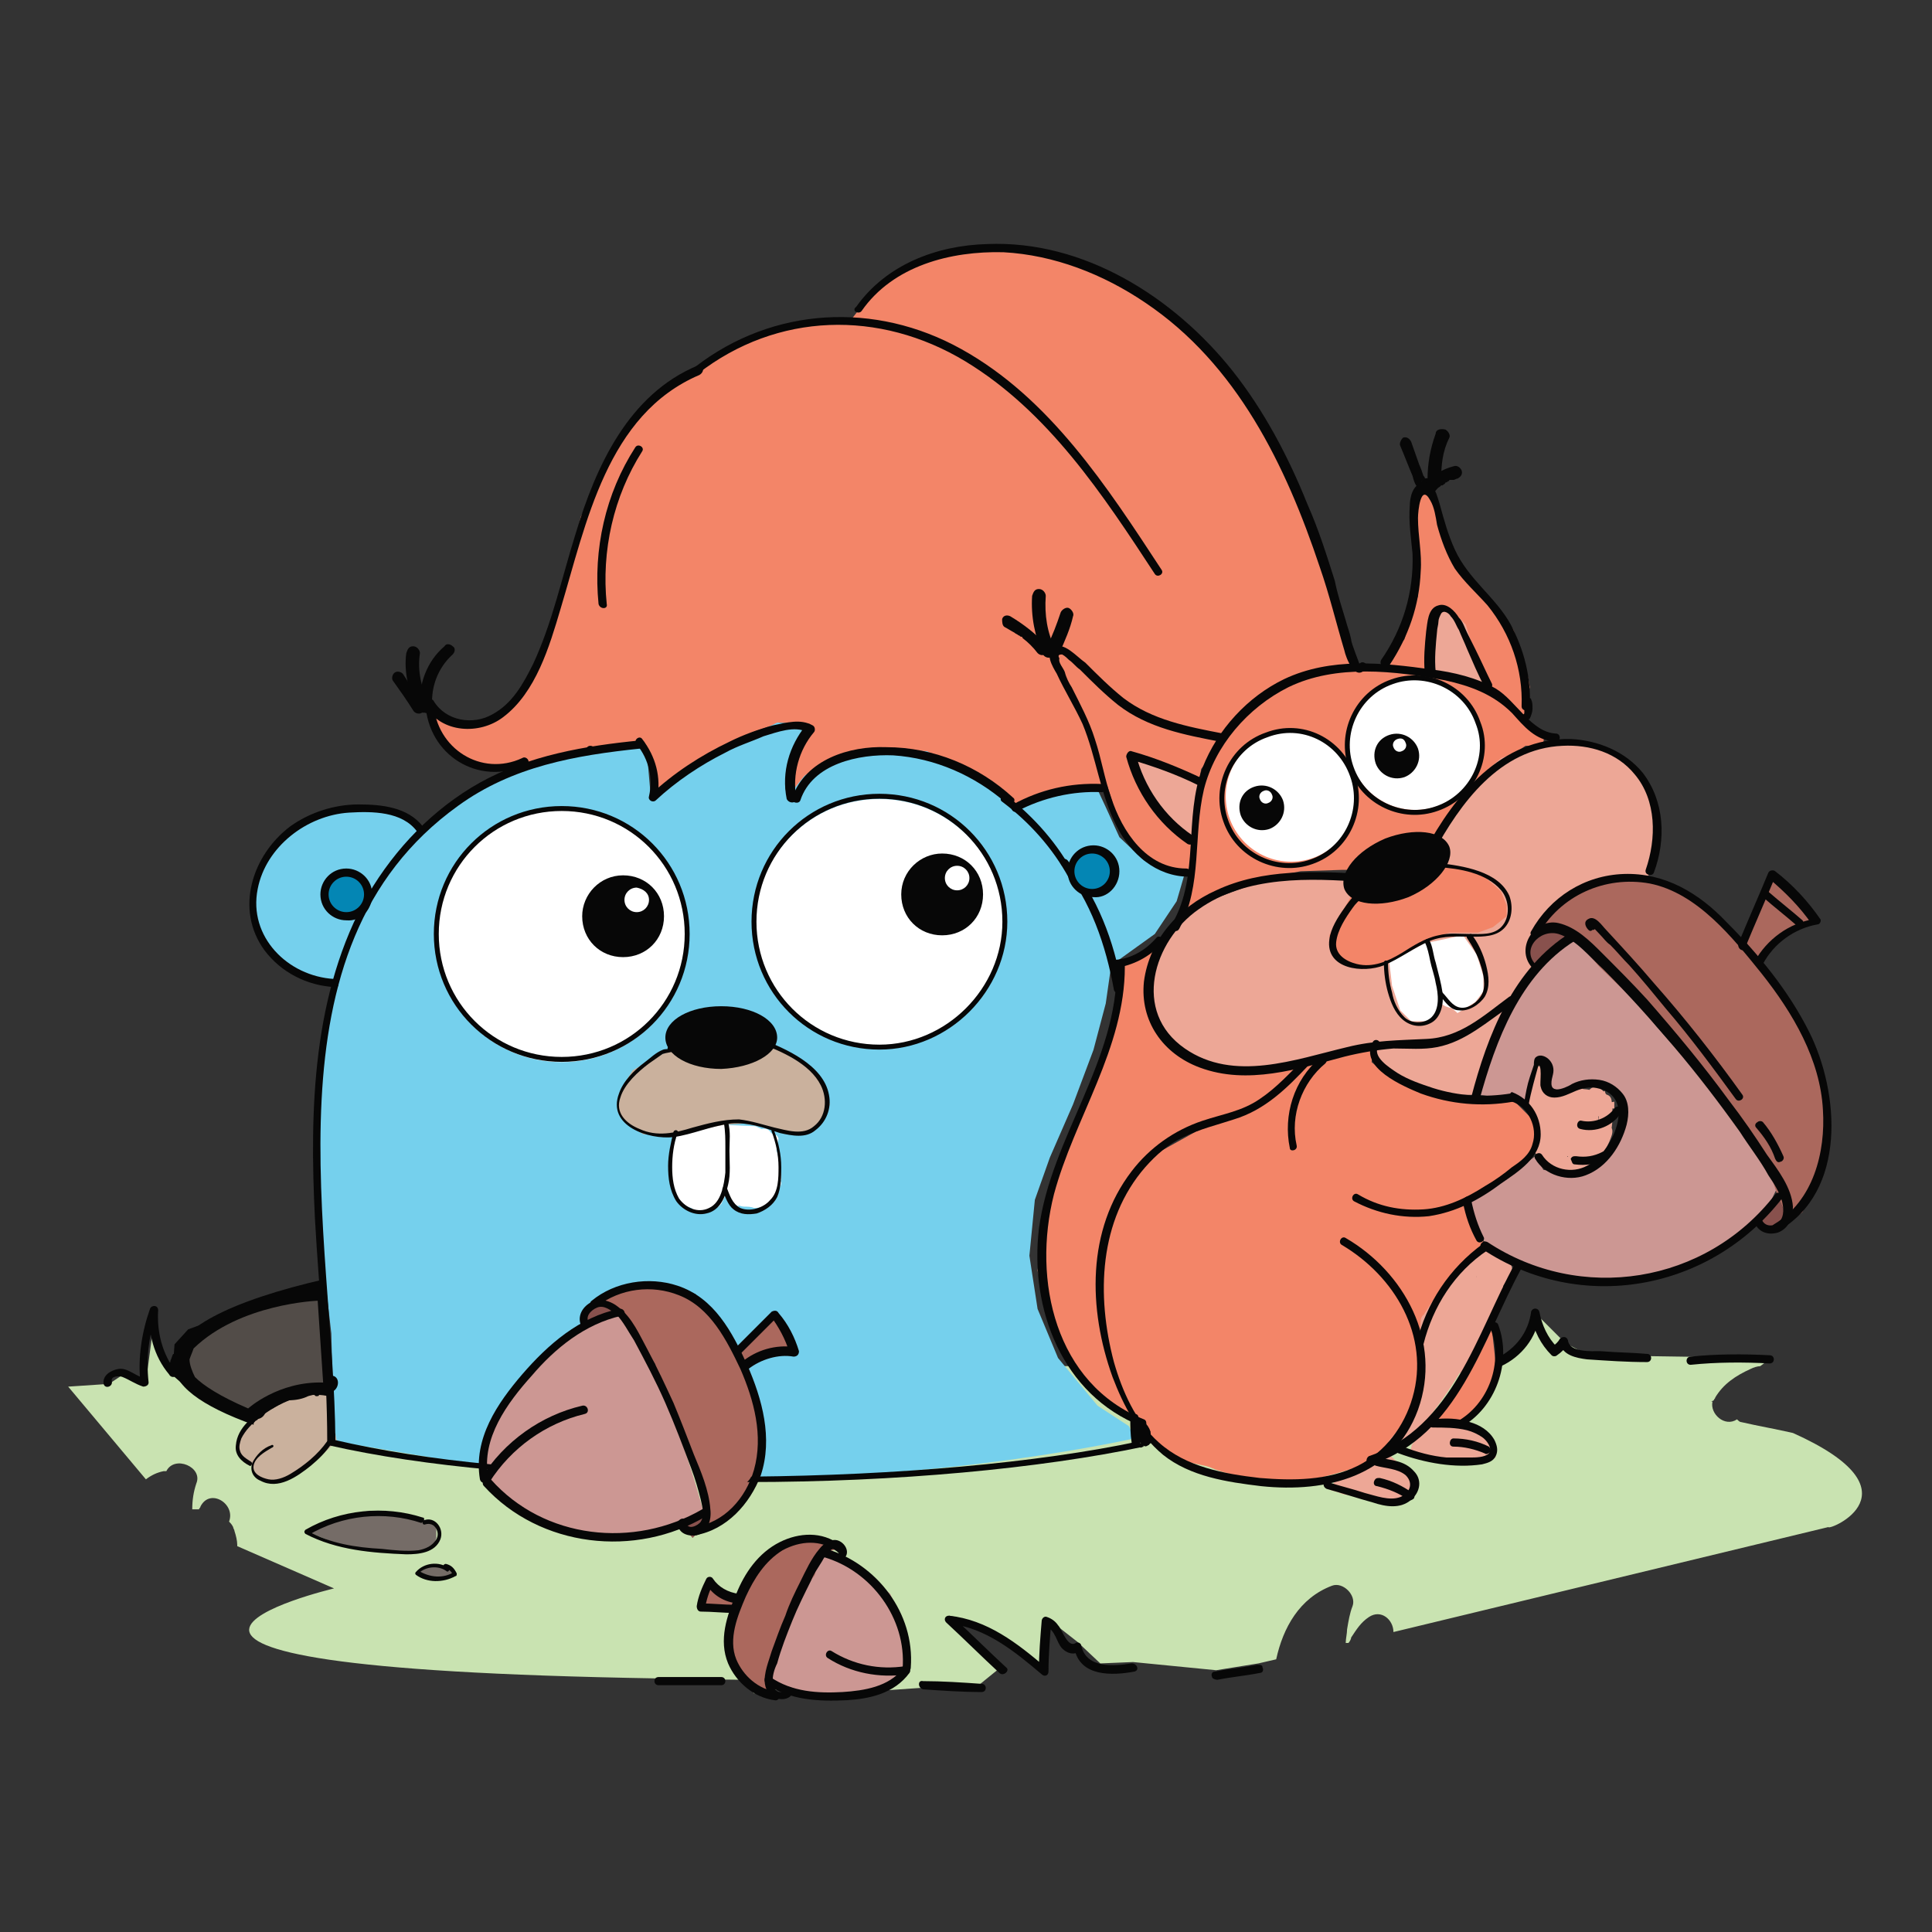 <?xml version="1.0" encoding="utf-8"?>
<!-- Generator: Adobe Illustrator 24.0.1, SVG Export Plug-In . SVG Version: 6.00 Build 0)  -->
<svg version="1.1" id="Layer_1" xmlns="http://www.w3.org/2000/svg" xmlns:xlink="http://www.w3.org/1999/xlink" x="0px" y="0px"
	 viewBox="0 0 141.7 141.7" style="enable-background:new 0 0 141.7 141.7;" xml:space="preserve">
<rect x="0" y="0" width="141.7" height="141.7" fill="#333333" stroke="none"/>
<style type="text/css">
	.st0{fill:#C9E3B1;}
	.st1{fill:#F38568;}
	.st2{fill:#FFFFFF;}
	.st3{fill:#EDA796;}
	.st4{fill:#CC9793;}
	.st5{fill:#AB685D;}
	.st6{fill:#88514D;}
	.st7{fill:#75D0ED;}
	.st8{fill:#CAB19D;}
	.st9{fill:#756C67;}
	.st10{fill:#070707;}
	.st11{fill:none;stroke:#070707;stroke-width:0.362;stroke-miterlimit:10;}
	.st12{fill:#524C48;}
	.st13{fill:#0486B4;}
</style>
<g id="Layer_12">
</g>
<g id="Layer_8">
</g>
<g id="Layer_15">
</g>
<g id="Layer_16">
</g>
<path class="st0" d="M131.5,105.1c-1.3-0.3-2.5-0.5-3.8-0.8c-0.1,0-0.2-0.1-0.3-0.2c0,0,0,0,0,0c-0.9,0.6-2-0.4-1.8-1.3
	c0,0-0.1,0-0.1,0l0.2-0.1c0-0.1,0.1-0.1,0.1-0.2c0.6-1,1.5-1.6,2.6-2.1c0.2-0.1,0.5-0.2,0.7-0.2l0.8-0.6l-13.4-0.2l-1.7-0.9
	l-2.1-2.1l-1.3,2.4l-1.1,1L12.9,101l-1.1-1.8l-0.4-3.1l-0.7,5.3l-1.5-0.7L8,101.5L5,101.7l5.7,6.8c0.4-0.3,0.8-0.5,1.3-0.6
	c0.1,0,0.2,0,0.2,0c0.6-1.2,2.7-0.3,2.2,0.9c-0.2,0.6-0.3,1.2-0.3,1.9c0.2,0,0.3,0,0.5,0c0-0.1,0.1-0.1,0.1-0.2
	c0.7-1.4,2.6-0.2,2.1,1.1c0.1,0.1,0.2,0.2,0.3,0.4c0,0.1,0.1,0.2,0.1,0.3c0,0,0,0,0,0c0,0,0,0,0,0c0.1,0.3,0.2,0.7,0.2,1
	c0,0,0,0.1,0,0.1l7.1,3.1c0,0-24.5,5.8,23.7,6.6c2.3,0,4.4,0.1,6.3,0.1l0.8,1l2.4-0.4l3.9,0.4l10.3-0.7l1.6-1.3l-3.9-3.7
	c0,0,3.2,0.4,6.9,3.7l0.2-3.6l2.3,1.8l1.7,1.6l2.4-0.1l6.1,0.6l3.1-0.5l1.3-0.3c0.5-2.3,1.7-4.5,4.1-5.4c0.8-0.3,1.8,0.7,1.5,1.5
	c-0.2,0.5-0.3,1.1-0.4,1.7c0,0.3-0.1,0.7-0.1,1l0.2,0c0.1-0.1,0.2-0.3,0.2-0.4c0.4-0.6,0.7-1.1,1.3-1.5c0.9-0.6,1.8,0.2,1.8,1.1
	l31.9-7.7C134.1,112.3,141.1,109.4,131.5,105.1z"/>
<path class="st1" d="M112,52.9c-0.1-0.1-0.1-0.2-0.1-0.3l-0.5-0.3l-2.5-2l-3.1-0.7l-4.4-0.5l-3.4,0l-2.8,0.8L92,51.4l-2,2.5
	l-1.6,2.8l-0.7,3.2l-0.1,3.9l-0.7,2.4l0,0.9l1.4-0.9l3.3-1.6l3.8-0.7l3-0.1l1.7,0l3.1-0.7l2.8-1.7l1.1-1.9l2-2.5l2.2-1.9l1.9-1.3
	C112.6,53.7,112.2,53.4,112,52.9z"/>
<path class="st1" d="M112.6,82.3l-1.7-1.7l-3,0.3l-2.7-0.5l-3.3-1.4l-1.3-1.1l0.1-1.1l-5.2,1.4l-2.5,2.4L90,81.9l-2.3,1.1L85,84.5
	l-2.1,2.2l-1.8,4l-0.5,3.1l0,3l1.2,4.4l1.7,3.5l2.7,2.3c0,0,0,0,0,0c3.1,0.8,6.3,1.3,9.5,1.6c0.1,0,0.2,0,0.3,0
	c1.9-0.5,3.8-1,5.6-1.7l0.3-0.2l2.1-3l0.3-1.7c-0.1-0.2,0-0.4,0-0.6c-0.1-1.4-0.1-2.9,0.4-4.2c0.2-0.6,0.6-1.1,1-1.6
	c0.6-1,1.4-2,2.3-2.8c0.2-0.2,0.4-0.4,0.6-0.6l0.2-1.1c-0.1-0.2-0.2-0.5-0.3-0.7c-0.1-0.2-0.1-0.3-0.2-0.5c0,0,0-0.1,0-0.1
	c0,0-0.1-0.1-0.1-0.2c-0.3-0.6-0.1-1.3,0.4-1.7c0.2-0.1,0.5-0.2,0.7-0.3l0,0l2.5-2l0.9-1.3L112.6,82.3z"/>
<polygon class="st1" points="109.4,97.3 109.7,100 109.2,102.5 107.4,104.5 105.3,104.1 "/>
<path class="st1" d="M86,53.4l-0.6,0l-2.8-1.3L80,49.9l-1.5-1.4l0-1l-1.3,0.5l0.7,1.9l1.8,3.3l1.1,3.1l0.9,2.9L83,62l2,1.8l1.8,0.2
	l0.6-3.6l0.7-4l1.5-2l-0.4-0.2C88.2,54,87.1,53.8,86,53.4z"/>
<path class="st1" d="M112.2,50.4l-0.1-0.6l-0.4-1.7l-0.7-1.9l-1.7-2.3l-1.8-1.8l-1.1-1.8l-1.4-3.7l-0.5-0.6l-0.9,2.5l0.3,1.9
	l0.1,3.3l-1,3.2l-2.2,2.5l5.8,0.4l3.2,0.3l2.4,1.5C112.1,51.2,112.1,50.8,112.2,50.4z"/>
<circle class="st2" cx="94.7" cy="58.4" r="4.8"/>
<circle class="st2" cx="103.8" cy="54.5" r="4.9"/>
<path class="st3" d="M121.1,59.8l-1-3l-1.7-1.7c-1.1-0.2-2.2-0.4-3.4-0.6c-0.2,0-0.4-0.1-0.6-0.2l-1.4,0.2l-2.9,1.1l-2.2,1.9
	l-3.1,4.4l-6.4,2.4l-3.1-0.1l-3.5,0.7l-3.8,1.4l-2.6,2.4L85,69.2c-0.7,1.8-1.1,4-0.4,5.8l0.8,1.4c0.1,0.1,0.1,0.1,0.2,0.2l2.1,1.2
	c0.7,0.3,1.5,0.6,2.2,0.9c0.4,0,0.8,0,1.3,0c1,0,1.9-0.3,2.8-0.4l0.5-0.1l2.9-0.7l5.6-0.9l2.9-0.2l1.8-0.9l2.3-1.7l2.1-1.4
	c0.2-0.4,0.5-0.9,0.8-1.3c0,0,0,0,0-0.1c-0.1-0.1-0.1-0.2-0.1-0.3c-0.2-0.2-0.4-0.5-0.3-0.8c0-0.4,0.1-0.8,0.3-1.2
	c0-0.2,0.1-0.3,0.2-0.4c0.4-0.9,1.2-1.8,2-2.4c1.7-1.4,3.6-1.7,5.6-1.7l0.6-1.7L121.1,59.8z"/>
<path class="st2" d="M105.3,74.4c0-0.3,0.1-0.6,0.4-0.9c0,0,0,0,0.1-0.1l0-0.7l-0.1-1.2l-0.7-1.6l-0.2-0.9l-2.9,1.6l0.2,1.7l0.6,1.8
	l0.8,0.8l1.5,0L105.3,74.4C105.3,74.5,105.3,74.5,105.3,74.4z"/>
<polygon class="st2" points="107.3,68.6 108.3,70 108.8,71.6 108.8,72.7 108.2,73.5 106.9,74.3 106.2,73.7 104.4,69.2 "/>
<path class="st3" d="M108.7,79.9c0-0.1,0.1-0.2,0.1-0.2c0-0.1,0.1-0.2,0.1-0.3c0.4-1.7,1-3.7,2.1-5.2c0.3-0.6,0.7-1.1,1.1-1.7
	l-2.1,1.4l-2.3,1.7l-3.1,0.9l-3.7,0.2l-0.1,1.1l1.3,1.1l3.3,1.4l2,0l1.2,0C108.6,80.2,108.6,80.1,108.7,79.9z"/>
<path class="st1" d="M110.5,66.4l-0.4-1c-0.5-0.5-1-0.9-1.5-1.3c-0.5-0.2-1-0.3-1.4-0.5l-1.2-0.1l-0.7,0.2c-0.1,0.2-0.3,0.3-0.5,0.4
	c-1.5,0.8-3,1.6-4.8,1.3c-0.1,0-0.1,0-0.2-0.1l-0.6,0.2l-0.9,1.7l-0.8,1.4l0.2,1.4l1.4,0.8l1.7,0l0.8-0.2l1.5-0.8l1.4-0.8l1.8-0.6
	l2.1,0l1.1-0.4l1-0.8L110.5,66.4z"/>
<polyline class="st3" points="97.6,109.3 100.9,110.2 102.8,110.4 103.9,108.5 101.9,106.7 "/>
<polygon class="st3" points="105.9,104.4 108,104.7 109.5,105.9 109.7,106.9 107.6,107.5 102.9,106.7 "/>
<g>
	<g>
		<path class="st2" d="M105.1,70.9c0,0.5,0,1.1,0.1,1.6c0.1,0.3,0.1,0.5,0.2,0.8c0.1,0.2,0.4,0.4,0.6,0.5c0.5,0.2,1.2,0.3,1.7,0
			c0.5-0.3,0.8-0.9,0.6-1.4c-0.1-0.2-0.1-0.3-0.3-0.4c-0.1-0.1-0.3-0.1-0.5-0.1c-0.3,0.1-0.5,0.4-0.4,0.7c0,0,0,0.2,0,0
			c0-0.1,0,0,0,0c0,0,0-0.2,0,0c0,0.1,0.1-0.1,0,0c0,0,0,0,0,0c0,0,0,0,0-0.1c0,0,0,0-0.1,0.1c-0.1,0.1,0.1-0.1,0,0c0,0,0,0,0,0
			c0,0,0,0,0,0c0,0,0,0,0,0c0,0-0.1,0-0.1,0c0,0,0.2,0,0,0c0,0-0.1,0-0.1,0c-0.1,0,0.1,0,0,0c-0.1,0-0.2,0-0.3-0.1c0,0,0,0,0.1,0
			c0,0,0,0-0.1,0c0,0-0.1,0-0.1-0.1c0,0,0,0,0,0c0,0,0,0,0,0c-0.1-0.1,0,0,0,0c0,0,0,0,0-0.1c0,0,0,0,0,0.1c0,0,0-0.1,0-0.1
			c0-0.2-0.1-0.4-0.1-0.5c0,0,0-0.1,0-0.1c0-0.1,0,0.1,0,0c0-0.1,0-0.2,0-0.3c0-0.2,0-0.4,0-0.6c0-0.3-0.3-0.6-0.6-0.6
			C105.4,70.3,105.1,70.5,105.1,70.9L105.1,70.9z"/>
	</g>
</g>
<g>
	<g>
		<path class="st3" d="M102.3,109.7c0.2,0.1,0.4,0.2,0.5,0.3c0.1,0,0.1,0.1,0.2,0.1c0.1,0,0.2,0,0.2,0c0.1,0,0.1-0.1,0.2-0.1
			c0.1,0,0.1-0.1,0.2-0.2c0,0,0-0.1,0.1-0.1c0-0.1,0-0.2,0-0.3c0,0,0-0.1-0.1-0.1c-0.1-0.1-0.1-0.2-0.2-0.2
			c-0.2-0.1-0.4-0.2-0.5-0.3c-0.1,0-0.1-0.1-0.2-0.1c-0.1,0-0.2,0-0.2,0c-0.1,0-0.1,0.1-0.2,0.1c-0.1,0-0.1,0.1-0.2,0.2
			c0,0,0,0.1-0.1,0.1c0,0.1,0,0.2,0,0.3c0,0,0,0.1,0.1,0.1C102.2,109.5,102.2,109.6,102.3,109.7L102.3,109.7z"/>
	</g>
</g>
<g>
	<g>
		<path class="st3" d="M118.6,57.6c1.1,0.2,1.5,1.1,1.6,2.1c0.1,1.2,0.1,2.4-0.3,3.5c-0.1,0.3,0.1,0.7,0.4,0.7
			c0.3,0.1,0.6-0.1,0.7-0.4c0.3-0.7,0.3-1.5,0.4-2.2c0-0.7,0-1.4-0.1-2.1c-0.2-1.4-1-2.6-2.4-2.9c-0.3-0.1-0.7,0.1-0.7,0.4
			C118.1,57.1,118.3,57.5,118.6,57.6L118.6,57.6z"/>
	</g>
</g>
<g>
	<g>
		<path class="st3" d="M121.4,61.7c0,0.2-0.3,0.4-0.6,0.3c-0.1,0-0.4-0.2-0.3-0.4c0,0,0,0.1,0,0.1c0-0.1,0-0.1,0,0c0,0,0,0.1,0,0.1
			c0,0.2-0.1,0.4-0.1,0.6c-0.1,0.4-0.2,0.8-0.4,1.2c0,0.1,0,0.3,0,0.4c0,0.1,0.1,0.2,0.2,0.3c0.2,0.1,0.5,0.1,0.7-0.1
			c0.1-0.1,0.2-0.2,0.2-0.2c0.2-0.2,0.2-0.6,0-0.9c-0.2-0.2-0.6-0.2-0.9,0c-0.1,0.1-0.2,0.2-0.2,0.2c0.3,0.2,0.7,0.4,1,0.6
			c0.2-0.6,0.4-1.1,0.5-1.7c0.1-0.4,0.2-0.9-0.2-1.2c-0.4-0.4-1.1-0.2-1.2,0.3c-0.1,0.3,0.1,0.7,0.4,0.7
			C120.9,62.2,121.3,62.1,121.4,61.7L121.4,61.7z"/>
	</g>
</g>
<g>
	<g>
		<path class="st1" d="M111.2,54.8c0.2,0,0.3-0.1,0.5-0.1c-0.1,0-0.1,0-0.2,0c0.3,0,0.6,0,0.9,0c-0.1,0-0.1,0-0.2,0
			c0.1,0,0.2,0,0.3,0.1c0.3,0.1,0.7-0.1,0.7-0.4c0.1-0.3-0.1-0.7-0.4-0.7c-0.7-0.2-1.4-0.1-2,0c-0.3,0.1-0.5,0.4-0.4,0.7
			C110.5,54.7,110.8,54.9,111.2,54.8L111.2,54.8z"/>
	</g>
</g>
<g>
	<g>
		<path class="st1" d="M86.5,63.7c0.2,0,0.4,0.1,0.6,0.1c0.4,0.1,0.8-0.2,0.8-0.6c0.1-1.6,0.2-3.2,0.5-4.8c0.1-0.3-0.1-0.7-0.4-0.7
			c-0.3-0.1-0.7,0.1-0.7,0.4c-0.3,1.7-0.5,3.4-0.6,5.1c0.3-0.2,0.5-0.4,0.8-0.6c-0.2,0-0.4-0.1-0.6-0.1c-0.3-0.1-0.7,0.1-0.7,0.4
			C86,63.3,86.2,63.7,86.5,63.7L86.5,63.7z"/>
	</g>
</g>
<g>
	<g>
		<path class="st1" d="M107.8,49.6c0.7,0.1,1.3,0.5,1.8,1c0.3,0.2,0.5,0.5,0.8,0.8c0.1,0.1,0.2,0.3,0.3,0.4c0,0,0.1,0.1,0.1,0.1
			c0,0.1,0,0.1,0,0c0,0,0,0.1,0,0.1c0,0.1,0,0.1,0,0c0.3-0.1,0.7-0.3,1-0.4c-1.2-1.6-2.9-2.8-4.8-3.5c-0.3-0.1-0.7,0.1-0.7,0.4
			c-0.1,0.3,0.1,0.6,0.4,0.7c1.6,0.7,3.1,1.8,4.2,3.2c0.3,0.4,1.1,0.1,1-0.4c-0.1-1-0.9-1.7-1.6-2.3c-0.7-0.6-1.5-1.2-2.4-1.3
			c-0.3-0.1-0.7,0.1-0.7,0.4C107.3,49.1,107.4,49.5,107.8,49.6L107.8,49.6z"/>
	</g>
</g>
<g>
	<g>
		<path class="st1" d="M105.2,37.3c-0.1-0.2-0.1-0.5-0.2-0.7c0-0.1-0.1-0.3-0.3-0.4c-0.1,0-0.1-0.1-0.2-0.1c-0.1,0-0.2,0-0.2,0
			c-0.1,0-0.3,0.1-0.4,0.3c0,0,0,0.1-0.1,0.1c0,0.1,0,0.2,0,0.3c0,0,0,0,0,0.1c0-0.1,0-0.1,0-0.2c0,0.1,0,0.2,0,0.4
			c0-0.1,0-0.1,0-0.2c0,0.1,0,0.1,0,0.2c0,0.1,0,0.1,0,0.2c0,0.1,0,0.2,0.1,0.2c0,0.1,0,0.1,0.1,0.1c0,0.1,0.1,0.1,0.2,0.2
			c0,0,0.1,0,0.1,0.1c0.1,0,0.1,0,0.2,0c0.1,0,0.2,0,0.2-0.1c0.1,0,0.1-0.1,0.2-0.1c0.1-0.1,0.2-0.2,0.3-0.4
			c0.1-0.1,0.1-0.3,0.2-0.4c0-0.1,0-0.2,0-0.2c0-0.1,0-0.2-0.1-0.2c0-0.1-0.1-0.1-0.2-0.2c-0.1-0.1-0.1-0.1-0.2-0.1
			c-0.2,0-0.3,0-0.5,0.1c-0.1,0.1-0.2,0.2-0.3,0.4c0,0.1,0,0.2-0.1,0.3c0,0,0-0.1,0.1-0.1c0,0.1-0.1,0.2-0.2,0.3
			c0,0,0.1-0.1,0.1-0.1c0,0,0,0,0,0c0.3,0.2,0.7,0.4,1,0.6c0-0.2,0.1-0.3,0.1-0.5c0-0.2,0-0.3,0-0.5c-0.4,0.1-0.8,0.2-1.2,0.3
			c0.1,0.2,0.1,0.5,0.2,0.7c0,0.1,0.1,0.3,0.3,0.4c0.1,0,0.1,0.1,0.2,0.1c0.1,0,0.2,0,0.2,0c0.1,0,0.3-0.1,0.4-0.3
			C105.2,37.6,105.2,37.4,105.2,37.3L105.2,37.3z"/>
	</g>
</g>
<g>
	<g>
		<path class="st1" d="M78.9,48.5c-0.1-0.1-0.1-0.1-0.2-0.2c-0.1-0.1-0.1-0.1-0.2-0.1c-0.1,0-0.1-0.1-0.2-0.1c-0.1,0-0.2,0-0.2,0.1
			c-0.1,0-0.1,0.1-0.2,0.1c0,0-0.1,0.1-0.1,0.1c-0.1,0.1-0.1,0.2-0.1,0.3c0,0.1,0,0.1,0,0.2c0,0.1,0.1,0.2,0.2,0.3
			c0.1,0.1,0.1,0.1,0.2,0.2c0.1,0.1,0.1,0.1,0.2,0.1c0.1,0,0.1,0.1,0.2,0.1c0.1,0,0.2,0,0.2-0.1c0.1,0,0.1-0.1,0.2-0.1
			c0,0,0.1-0.1,0.1-0.1C79,49.2,79,49.1,79,49c0-0.1,0-0.1,0-0.2C79,48.7,78.9,48.6,78.9,48.5L78.9,48.5z"/>
	</g>
</g>
<g>
	<g>
		<path class="st1" d="M86.5,106.2c0.8,0.8,1.7,1.2,2.7,1.6c1.2,0.4,2.5,0.7,3.7,0.8c2.4,0.3,4.7-0.3,6.5-1.8
			c0.6-0.5-0.3-1.3-0.9-0.9c-1.6,1.4-3.7,1.8-5.8,1.4c-1.8-0.3-4.1-0.7-5.4-2C86.8,104.8,86,105.6,86.5,106.2L86.5,106.2z"/>
	</g>
</g>
<g>
	<g>
		<path class="st3" d="M99.1,108.3c-0.1,0-0.1,0-0.2,0c0,0,0,0-0.1,0c-0.1,0,0.2,0,0,0c0,0-0.1,0-0.1,0c0,0-0.1,0,0,0c0.1,0,0,0,0,0
			c0,0.4-0.1,0.7-0.1,1.1c0.7-0.1,1.5-0.3,2.2-0.5c0.3-0.1,0.5-0.4,0.4-0.7c-0.1-0.3-0.4-0.5-0.7-0.4c-0.7,0.2-1.5,0.4-2.2,0.5
			c-0.1,0-0.2,0.1-0.3,0.2c-0.1,0.1-0.1,0.2-0.2,0.3c0,0.2,0.1,0.5,0.3,0.6c0.3,0.2,0.7,0.3,1,0.2c0.3,0,0.6-0.3,0.6-0.6
			C99.7,108.6,99.4,108.2,99.1,108.3L99.1,108.3z"/>
	</g>
</g>
<g>
	<g>
		<path class="st3" d="M104.6,106.6c0-0.1,0.1-0.1,0.1-0.2C104.7,106.5,104.7,106.5,104.6,106.6c0.2-0.3,0.4-0.5,0.7-0.7
			c0,0-0.1,0.1-0.1,0.1c0.2-0.1,0.4-0.3,0.6-0.4c0.1-0.1,0.2-0.2,0.3-0.4c0-0.1,0-0.3-0.1-0.5c-0.2-0.3-0.5-0.4-0.8-0.2
			c-0.6,0.3-1.2,0.8-1.6,1.4c-0.1,0.1-0.1,0.3-0.1,0.5c0,0.1,0.1,0.3,0.3,0.4c0.1,0.1,0.3,0.1,0.5,0.1
			C104.4,106.9,104.5,106.8,104.6,106.6L104.6,106.6z"/>
	</g>
</g>
<g>
	<g>
		<path class="st3" d="M108.7,91.6c-1.3,1.5-2.5,3.1-3.8,4.6c0.3,0.2,0.6,0.5,0.9,0.7c0.6-0.9,1.3-1.8,2-2.7c0.3-0.3,0.7-1,1.1-1
			c0.4,0,0.7,0.2,1.2,0.1c0.5-0.1,0.6-0.9,0.1-1.1c-0.2-0.1-0.4-0.2-0.6-0.3c-0.7-0.3-1.3,0.7-0.6,1c0.4,0.2,0.8,0.4,1.2,0.6
			c-0.1-0.3-0.1-0.6-0.2-0.8c-1.4,2.3-2.8,4.7-4,7.1c0.4,0.2,0.7,0.3,1.1,0.5c0.9-2.3,1.9-4.6,2.8-6.9c0.3-0.7-0.8-1-1.1-0.5
			c-1.1,1.7-2.1,3.4-3.2,5.1c0.3,0.2,0.7,0.4,1,0.6c0.8-1.4,1.3-2.9,1.7-4.5c0.2-0.7-0.7-1.1-1.1-0.5c-1.1,1.9-2,4-2.6,6.1
			c0.4,0.1,0.8,0.1,1.2,0.2c0.1-1.3,0.3-2.5,0.4-3.8c0.1-0.7-1.1-0.8-1.2-0.2c-0.3,1.3-0.5,2.7-0.8,4c0.4,0.1,0.8,0.1,1.2,0.2
			c0.1-1.1,0.1-2.2,0.2-3.3c-0.4,0-0.8,0-1.2,0c0,1.7-0.1,3.5-0.4,5.2c-0.2,1.2-0.5,2.6-1.7,3.2c0.2,0.3,0.5,0.6,0.7,0.9
			c1.9-2.1,3.5-4.3,4.8-6.7c0.4-0.7-0.6-1.2-1-0.6c-0.7,1-1.3,1.9-2,2.9c0.4,0.2,0.7,0.3,1.1,0.5c0.1-1,0.4-2,0.7-3
			c-0.4-0.1-0.8-0.2-1.2-0.3c-0.1,0.6-0.3,1.2-0.4,1.8c-0.2,0.7,0.7,1,1.1,0.5c1.3-1.8,2.4-3.6,3.4-5.6c-0.3-0.2-0.7-0.4-1-0.6
			c-0.7,1.6-1.5,3.1-2.3,4.6c-0.4,0.7,0.6,1.3,1,0.6c1-1.6,1.8-3.3,2.6-5c0.3-0.7-0.7-1.3-1-0.6c-0.7,1.5-1.4,2.9-2.1,4.4
			c-0.3,0.7,0.6,1.3,1,0.6c0.9-1.6,1.8-3.2,2.6-4.9c-0.4-0.2-0.7-0.3-1.1-0.5c-0.8,1.9-1.6,3.7-2.6,5.5c0.3,0.2,0.7,0.4,1,0.6
			c0.9-1.8,1.7-3.7,2.2-5.6c0.2-0.8-1-1.1-1.2-0.3c-0.5,1.9-1.2,3.6-2.1,5.4c-0.4,0.7,0.7,1.3,1,0.6c1-1.9,1.9-3.8,2.7-5.8
			c0.3-0.6-0.8-1.1-1.1-0.5c-0.8,1.7-1.6,3.3-2.6,4.9c0.3,0.2,0.7,0.4,1,0.6c0.7-1.5,1.4-2.9,2.1-4.4c-0.3-0.2-0.7-0.4-1-0.6
			c-0.7,1.7-1.6,3.4-2.6,5c0.3,0.2,0.7,0.4,1,0.6c0.9-1.5,1.6-3,2.3-4.6c0.3-0.7-0.7-1.3-1-0.6c-0.9,2-2.1,3.9-3.4,5.6
			c0.4,0.2,0.7,0.3,1.1,0.5c0.1-0.6,0.3-1.2,0.4-1.8c0.2-0.8-0.9-1.1-1.2-0.3c-0.3,1-0.5,1.9-0.7,3c-0.1,0.7,0.7,1.1,1.1,0.5
			c0.7-1,1.3-1.9,2-2.9c-0.3-0.2-0.7-0.4-1-0.6c-1.3,2.3-2.8,4.5-4.6,6.5c-0.5,0.5,0.1,1.3,0.7,0.9c1.4-0.7,1.9-2.1,2.2-3.6
			c0.4-1.9,0.5-3.9,0.5-5.9c0-0.8-1.2-0.8-1.2,0c-0.1,1.1-0.1,2.2-0.2,3.3c0,0.7,1.1,0.8,1.2,0.2c0.3-1.3,0.5-2.7,0.8-4
			c-0.4-0.1-0.8-0.1-1.2-0.2c-0.1,1.3-0.3,2.5-0.4,3.8c-0.1,0.7,1,0.8,1.2,0.2c0.6-2.1,1.4-4,2.5-5.8c-0.4-0.2-0.7-0.3-1.1-0.5
			c-0.3,1.5-0.9,2.8-1.6,4.2c-0.4,0.7,0.6,1.3,1,0.6c1.1-1.7,2.1-3.4,3.2-5.1c-0.4-0.2-0.7-0.3-1.1-0.5c-0.9,2.3-1.9,4.6-2.8,6.9
			c-0.3,0.6,0.8,1.1,1.1,0.5c1.2-2.4,2.6-4.8,4-7.1c0.2-0.3,0.1-0.7-0.2-0.8c-0.4-0.2-0.8-0.4-1.2-0.6c-0.2,0.3-0.4,0.7-0.6,1
			c0.2,0.1,0.4,0.2,0.6,0.3c0-0.4,0.1-0.7,0.1-1.1c-0.1,0-0.4-0.1-0.6-0.2c-0.2-0.1-0.5,0-0.7,0c-0.5,0.2-0.9,0.7-1.3,1.1
			c-0.9,1-1.7,2.1-2.4,3.2c-0.4,0.6,0.5,1.3,0.9,0.7c1.3-1.5,2.5-3.1,3.8-4.6C110.1,91.9,109.2,91,108.7,91.6L108.7,91.6z"/>
	</g>
</g>
<g>
	<g>
		<path class="st3" d="M112.5,78.6c-0.4,0.9-0.5,1.9-0.3,2.9c0.1,0.6,1,0.6,1.2,0c0.1-0.4,0.2-0.9,0.3-1.3c-0.4,0-0.7,0.1-1.1,0.1
			c0.4,0.7,0.9,1.3,1.6,1.7c0.5,0.3,1.2-0.3,0.8-0.8c-0.3-0.4-0.6-0.7-1.1-0.9c-0.5-0.2-1,0.5-0.7,0.9c0.1,0.2,0.2,0.3,0.3,0.5
			c0.2-0.3,0.3-0.6,0.5-0.9c-0.3,0-0.6-0.1-0.9-0.2c-0.5-0.2-0.9,0.5-0.7,0.9c0.2,0.4,0.3,0.7,0.5,1.1c0.3-0.2,0.7-0.4,1-0.6
			c-0.1-0.2-0.3-0.4-0.4-0.6c-0.4-0.6-1.3-0.2-1.1,0.5c0.4,1,0.5,2.1,0.5,3.1c0,0.8,1.2,0.8,1.2,0c0-0.2,0-0.4,0-0.7
			c0-0.5-0.7-0.8-1-0.4c-0.2,0.3-0.3,0.5-0.4,0.9c-0.1,0.7,1.1,0.8,1.2,0.2c0.1-0.6,0.3-1.2,0.7-1.7c0.2-0.3,0.3-0.5,0.5-0.8
			c0.1-0.1,0.4-0.6,0.5-0.6c-0.1,0-0.2,0-0.3,0c0,0,0.1,0,0.1,0c-0.1-0.1-0.2-0.1-0.3-0.2c0,0,0,0,0.1,0.1c-0.1-0.1-0.1-0.2-0.2-0.3
			c0-0.1,0-0.2,0-0.3c0.1-0.1,0.2-0.1,0.3-0.2c0,0-0.1,0.1-0.1,0c-0.2-0.2,0,0.6,0,0.2c0,0.1-0.1,0.2-0.1,0.3
			c0.1-0.2,0.4-0.2,0.5-0.1c0-0.4-0.1-0.7-0.1-1.1c-0.3,0.1-0.5,0.2-0.8,0.2c0.2,0.2,0.4,0.4,0.6,0.6c0,0,0,0,0,0
			c-0.1,0.1-0.1,0.2-0.2,0.3c-0.1,0-0.2,0-0.3,0c0-0.4,0-0.8,0-1.2c-0.1,0-0.3,0-0.4-0.1c-0.7-0.4-1.3,0.7-0.6,1
			c0.8,0.4,1.7,0.3,2.5-0.2c0.3-0.2,0.2-0.6,0-0.9c-0.3-0.3-0.6-0.2-0.9,0c-0.1,0.1-0.3,0.2-0.5,0.2c0.1,0.3,0.3,0.7,0.4,1
			c0.4-0.5,1.3-0.5,1.5,0.2c0.3,0.7,1.4,0.4,1.2-0.3c-0.1-0.4-0.2-0.7-0.3-1.1c-0.3,0.2-0.6,0.5-0.9,0.7c0.2,0.1,0.3,0.3,0.4,0.6
			c0.4,0,0.8,0,1.2,0c0-0.2,0-0.3,0-0.5c-0.4,0.1-0.8,0.1-1.2,0.2c0.2,1.2-0.1,2.3-0.7,3.3c0.3,0.2,0.7,0.4,1,0.6
			c0.2-0.5,0.5-1,0.7-1.6c0.1-0.3,0.1-0.6-0.2-0.8c-0.3-0.2-0.7-0.1-0.8,0.2c-0.5,1-1.6,2.8-3,2c-0.1,0-0.3-0.2-0.1,0
			c0.1,0.1,0.1,0.2,0.1,0c0,0,0-0.1,0-0.1c0.1-0.2,0.1-0.3,0.2-0.5c0.1-0.3,0.3-0.6,0.5-1c0.4-0.6,0.8-1.2,1.3-1.7
			c-0.3,0-0.6-0.1-0.9-0.1c0-0.1-0.1,0.1-0.1,0.1c0,0.1-0.1,0.2-0.2,0.4c-0.1,0.3-0.2,0.5-0.4,0.8c-0.3,0.5-0.5,1.1-0.8,1.6
			c-0.1,0.3-0.1,0.6,0.2,0.8c0.2,0.2,0.6,0.2,0.8,0c0.8-1,1.5-2.2,2.1-3.4c0.1-0.3,0.1-0.6-0.2-0.8c-0.2-0.2-0.6-0.2-0.8,0
			c-0.7,0.8-1.2,1.7-1.5,2.7c-0.2,0.6,0.6,1,1,0.6c0.7-0.6,1.2-1.4,1.5-2.2c0.2-0.6-0.6-1-1-0.6c-0.7,0.7-1.1,1.7-1.3,2.7
			c-0.1,0.5,0.6,0.8,0.9,0.5c0.8-0.5,1.4-1.3,1.7-2.3c0.2-0.6-0.6-1-1-0.6c-0.6,0.6-1,1.3-1.2,2.1c-0.1,0.5,0.4,0.9,0.9,0.7
			c0.8-0.3,1.2-1.1,1.3-1.9c0.1-0.5-0.7-0.8-1-0.4c-0.5,0.6-0.8,1.2-0.9,2c0,0.3,0.3,0.6,0.6,0.6c0.2,0,0.4-0.1,0.6-0.2
			c0.6-0.4,0-1.5-0.6-1c-0.1,0.1-0.1,0.1,0,0c0.2,0.2,0.4,0.4,0.6,0.6c0-0.4,0.2-0.8,0.5-1.1c-0.3-0.1-0.7-0.3-1-0.4
			c0,0.4-0.3,0.7-0.7,0.8c0.3,0.2,0.6,0.5,0.9,0.7c0.1-0.6,0.4-1.2,0.9-1.6c-0.3-0.2-0.7-0.4-1-0.6c-0.2,0.7-0.6,1.2-1.1,1.6
			c0.3,0.2,0.6,0.3,0.9,0.5c0.1-0.7,0.4-1.3,0.9-1.8c-0.3-0.2-0.7-0.4-1-0.6c-0.2,0.7-0.6,1.2-1.2,1.7c0.3,0.2,0.7,0.4,1,0.6
			c0.2-0.8,0.6-1.5,1.1-2.2c-0.3-0.2-0.6-0.5-0.9-0.7c-0.5,1.1-1.2,2.2-1.9,3.1c0.3,0.2,0.6,0.5,0.9,0.7c0.3-0.7,0.7-1.4,1-2.1
			c0.3-0.6,0.7-1.3,0.4-2c-0.2-0.4-0.7-0.4-0.9-0.1c-0.7,0.7-1.3,1.5-1.7,2.4c-0.2,0.4-0.4,0.9-0.6,1.4c-0.2,0.5,0,1,0.4,1.3
			c0.9,0.6,2,0.5,2.8,0c0.9-0.5,1.4-1.4,1.9-2.3c-0.3-0.2-0.7-0.4-1-0.6c-0.2,0.5-0.5,1-0.7,1.6c-0.3,0.7,0.6,1.3,1,0.6
			c0.8-1.3,1-2.8,0.8-4.3c-0.1-0.7-1.2-0.5-1.2,0.2c0,0.2,0,0.3,0,0.5c0,0.8,1.2,0.8,1.2,0c0-0.7-0.4-1.3-0.9-1.6
			c-0.4-0.3-1,0.2-0.9,0.7c0.1,0.4,0.2,0.7,0.3,1.1c0.4-0.1,0.8-0.2,1.2-0.3c-0.2-0.7-0.8-1.3-1.5-1.4c-0.7-0.1-1.5,0.1-2,0.7
			c-0.3,0.4-0.1,1.1,0.4,1c0.5,0,1-0.2,1.4-0.5c-0.3-0.3-0.6-0.6-0.9-0.9c-0.3,0.2-0.7,0.2-1,0.1c-0.2,0.3-0.4,0.7-0.6,1
			c0.4,0.2,0.8,0.3,1.3,0.2c0.6-0.1,0.5-1,0-1.2c-0.6-0.2-1.1,0.3-1.1,0.8c0,0.3,0.3,0.6,0.6,0.6c0.5,0,1-0.1,1.4-0.3
			c0.5-0.2,0.3-1-0.1-1.1c-0.5-0.1-1-0.1-1.4,0.2c-0.5,0.3-0.7,0.8-0.4,1.3c0.2,0.4,0.8,0.5,1.2,0.5c0.5,0,1-0.6,0.8-1.1
			c-0.2-0.6-0.9-0.7-1.3-0.3c-0.3,0.3-0.6,0.7-0.9,1.1c-0.6,0.8-1.1,1.7-1.2,2.6c0.4,0.1,0.8,0.1,1.2,0.2c0,0,0,0,0-0.1
			c-0.3-0.1-0.7-0.3-1-0.4c0,0.2,0,0.4,0,0.7c0.4,0,0.8,0,1.2,0c0-1.2-0.2-2.4-0.5-3.5c-0.4,0.2-0.7,0.3-1.1,0.5
			c0.1,0.2,0.3,0.4,0.4,0.6c0.4,0.7,1.4,0.1,1-0.6c-0.2-0.4-0.3-0.7-0.5-1.1c-0.2,0.3-0.5,0.6-0.7,0.9c0.4,0.2,0.8,0.2,1.3,0.3
			c0.5,0,0.8-0.5,0.5-0.9c-0.1-0.2-0.2-0.3-0.3-0.5c-0.2,0.3-0.5,0.6-0.7,0.9c0.2,0.1,0.3,0.2,0.4,0.3c0.3-0.3,0.6-0.6,0.8-0.8
			c-0.5-0.3-0.9-0.7-1.2-1.2c-0.2-0.5-1-0.3-1.1,0.1c-0.1,0.4-0.2,0.8-0.3,1.3c0.4,0,0.8,0,1.2,0c-0.1-0.8,0-1.5,0.3-2.3
			c0.1-0.3-0.1-0.7-0.4-0.7C112.9,78,112.7,78.3,112.5,78.6L112.5,78.6z"/>
	</g>
</g>
<g>
	<g>
		<path class="st3" d="M115.7,85.6c0.1-0.1,0.2-0.1,0.2-0.2c-0.3-0.2-0.7-0.4-1-0.6c0,0,0,0.1,0,0.1c0,0,0-0.1,0.1-0.1
			c0,0,0,0.1-0.1,0.1c0,0,0.1-0.1,0.1-0.1c0,0,0,0-0.1,0.1c0,0-0.1,0.1-0.1,0.1c0,0.1-0.1,0.1-0.1,0.2c0,0.1,0,0.1,0,0.2
			c0,0.1,0,0.2,0.1,0.2c0,0,0.1,0.1,0.1,0.1c0,0,0.1,0.1,0.1,0.1c0.1,0,0.1,0.1,0.2,0.1c0.1,0,0.2,0,0.2,0c0.1,0,0.2-0.1,0.3-0.1
			c0,0,0,0,0.1,0c0.1,0,0.1-0.1,0.2-0.1c0,0,0,0,0.1-0.1c0-0.1,0.1-0.1,0.1-0.2c0,0,0,0,0-0.1c0-0.1,0.1-0.1,0.1-0.2
			c0-0.1,0-0.2,0-0.2c0-0.1,0-0.2-0.1-0.2c0-0.1-0.1-0.1-0.2-0.2c-0.1-0.1-0.1-0.1-0.2-0.1c-0.1,0-0.1,0-0.2,0c-0.1,0-0.2,0-0.3,0.1
			c0,0-0.1,0.1-0.1,0.1c-0.1,0.1-0.1,0.2-0.2,0.3c0,0,0,0,0,0.1c0,0,0-0.1,0.1-0.1c0,0,0,0.1-0.1,0.1c0,0,0.1-0.1,0.1-0.1
			c0,0-0.1,0.1-0.1,0.1c0,0,0.1-0.1,0.1-0.1c0,0-0.1,0.1-0.1,0.1c0,0,0.1,0,0.1-0.1c0,0-0.1,0-0.1,0C115.3,85,115.5,85.4,115.7,85.6
			c0.1,0,0.2,0,0.2-0.1c0,0,0,0,0-0.1c0,0,0,0,0,0c0-0.1,0.1-0.1,0.1-0.2c0,0,0-0.1,0-0.1c0-0.1,0-0.1,0-0.2c0-0.1,0-0.2-0.1-0.2
			c0-0.1,0-0.1-0.1-0.1c0-0.1-0.1-0.1-0.2-0.2c0,0-0.1,0-0.1-0.1c-0.1,0-0.1,0-0.2,0c-0.1,0-0.2,0-0.2,0.1c-0.1,0-0.1,0.1-0.2,0.1
			c-0.1,0.1-0.2,0.1-0.2,0.2c-0.1,0.1-0.1,0.1-0.1,0.2c0,0.1-0.1,0.1-0.1,0.2c0,0.1,0,0.2,0.1,0.2c0,0.1,0.1,0.1,0.1,0.2
			c0,0,0.1,0.1,0.1,0.1c0.1,0.1,0.2,0.1,0.3,0.1c0.1,0,0.1,0,0.2,0C115.5,85.7,115.6,85.7,115.7,85.6L115.7,85.6z"/>
	</g>
</g>
<g>
	<g>
		<path class="st3" d="M113.7,85.2c0,0,0.1-0.1,0.1-0.1c0.1-0.1,0.1-0.1,0.1-0.2c0-0.1,0.1-0.1,0.1-0.2c0-0.1,0-0.2-0.1-0.2
			c0-0.1-0.1-0.1-0.1-0.2c0,0-0.1-0.1-0.1-0.1c-0.1-0.1-0.2-0.1-0.3-0.1c-0.1,0-0.1,0-0.2,0c-0.1,0-0.2,0.1-0.3,0.2
			c0,0-0.1,0.1-0.1,0.1c-0.1,0.1-0.1,0.1-0.1,0.2c0,0.1-0.1,0.1-0.1,0.2c0,0.1,0,0.2,0.1,0.2c0,0.1,0.1,0.1,0.1,0.2
			c0,0,0.1,0.1,0.1,0.1c0.1,0.1,0.2,0.1,0.3,0.1c0.1,0,0.1,0,0.2,0C113.5,85.3,113.6,85.2,113.7,85.2L113.7,85.2z"/>
	</g>
</g>
<polygon class="st4" points="108.5,80.3 109,77.8 110,75.8 110.7,73.4 112.2,71.7 113.4,70.3 115.4,68.7 116.7,69.9 119,72.2 
	121.5,75.3 124,78.1 126.2,80.7 128.7,84.2 130.4,87 129.5,88.9 127.4,90.9 124.9,92.4 122.5,93.4 119.8,94 116,94 113.3,93.4 
	110.6,92.2 108.8,91 107.7,88.1 109.7,87 111.8,85.4 112.6,84.8 113.2,85.8 115.2,86.2 116.9,85.6 117.9,84.7 118.6,83.3 119.1,82 
	118.8,80.8 117.6,79.7 115.8,79.6 114.6,80.1 113.3,79.6 113.2,78.1 112.7,77.8 111.8,81 110.9,80.6 "/>
<polygon class="st5" points="112.8,68.4 114,68.2 115.4,68.7 117.3,70.9 120.4,73.9 122.9,76.6 125.2,79.6 127.6,82.7 129.8,85.9 
	130.4,87.8 131,89.1 132,88.1 133.3,86.6 133.9,84.6 134.1,81.5 133,77 130.6,72.6 127.2,68.5 124.3,65.9 121.8,64.7 119.7,64.2 
	117.3,64.6 115.6,65.4 113.9,66.6 "/>
<polygon class="st5" points="130.1,64.1 128,69 129,70.6 130.2,69 132,67.7 133.3,67.5 131.7,65.6 "/>
<polygon class="st6" points="112.4,70.8 112.1,70 112.4,68.8 113.8,68.2 115.2,68.7 "/>
<polygon class="st6" points="128.9,89.6 130.4,87.8 131,89.1 130.3,90 129.5,90.3 "/>
<g>
	<g>
		<path class="st5" d="M131.1,86.3c0,0.4,0,0.7,0,1.1c0,0.2,0,0.4,0,0.5c0,0.1,0,0.2,0,0.3c0-0.1,0-0.1,0,0c0,0,0,0,0,0
			c0,0.1,0,0.1,0,0.2c0,0.3,0.1,0.6,0.3,0.7c0.3,0.1,0.6,0,0.8-0.2c0.3-0.7,0.6-1.3,0.8-2c0.1-0.3-0.1-0.7-0.4-0.7
			c-0.3-0.1-0.6,0.1-0.7,0.4c-0.1,0.3-0.2,0.6-0.4,0.9c0,0.1-0.1,0.1-0.1,0.2c0.1-0.2,0,0,0,0c0,0,0,0.1-0.1,0.1
			c-0.1,0.2-0.1,0.3-0.2,0.5c0.4,0.2,0.7,0.3,1.1,0.5c0.1-0.8,0.2-1.6,0.1-2.4c0-0.3-0.3-0.6-0.6-0.6
			C131.4,85.7,131.1,86,131.1,86.3L131.1,86.3z"/>
	</g>
</g>
<path class="st1" d="M31.2,51.8l2.2,1.2l2.8-0.3l1.6-1.3l1.4-2.3l1.2-3.1l1.1-3.5l1.1-4.6l1.5-2.9l1.6-3.1l1.9-2.2l4-3l3.1-1.6
	l4.3-1.3l3.3-0.2l1.5-1.9l2.5-1.9l2.9-1.1l2.8-0.4h2.5l3.8,0.9l3.7,1.4l2.9,2l2.9,2.5l2.3,2.6l2.3,3.4l1.8,3.3l1.7,4.3l1.3,3.1
	l1,3.4l0.9,3.3l0.3,0.4l-2.8,0.5l-3.1,1.3l-2,1.4l-2.1,2.1l-8.5,3.6l-2.3,0L76,58.6l-1.5,0.7l-2.3-2l-1.9-1.3l-2.3-0.8l-3.5,0
	l-3,0.6L59.3,57l-1.2,1.5l0-2.2l0.6-1.8l0.7-1.4l-2.2-0.1l-2,0.7l-3,1.6l-4.4,3.1c0,0,0.3-2.3-1-4l-2.8,0.4L40,55.8l-3.3,0.3
	C36.7,56.1,33.2,57.2,31.2,51.8z"/>
<path class="st1" d="M82.1,70.9l2.3-1.4l0.5-0.3l-0.6,2.1l-0.1,2.6l1.3,2.6l2.6,1.3l3,0.8l4.4-0.5l-1.4,1.7l-3.2,1.8l-4.5,1.6
	l-2.6,2.1l-2.4,2.7c0,0-0.7,3.6-0.8,3.9s0,4.8,0,4.8l1.2,4.4l1.7,3.5l-3.4-2.3l-1.7-2.7L77,96.7l-0.9-3.5l0.4-3.5l0.7-3.1l1.5-3.9
	l2.6-6.6l0.7-3.5L82.1,70.9z"/>
<path class="st7" d="M24.5,105.7l-0.2-7.9l-0.4-3.5l-0.6-6.6v-3.4l0.2-3.8l0.4-4.2l0.6-4.1l-2-0.4l-2.2-1.3l-1.6-2.4l-0.3-2.4l1-2.8
	l1.9-2.1l2.5-1.2l3.4-0.3l2.6,0.7l0.9,0.8l2.1-1.3l2.8-2l3.3-1.4l7.9-1.6l0.7,1.3l0.2,2.3l2.3-1.3l3.1-1.9l3.9-1.9l2.2,0.1
	c0,0-2.3,3.8-1.4,5.3l1.2-1.5l2.1-1.4l3-0.6l3.9,0.2l3.8,2l2.3,2l2.6-1.1l3.7-0.3l0.7,1.5l1,2.2l1.8,1.7c0,0,2.5,1.2,3.1,0.6
	l-0.7,2.4l-1.6,2.4l-3.2,2.3l-0.4,2.8l-0.9,3.4l-1.5,4l-1.7,3.9l-1.1,3.1l-0.4,4.1l0.6,3.9l1.5,3.6l2.9,3.5l2.3,1.5l0.4,0.9
	c0,0-13.8,3.1-28.5,2.8c0,0,1.4-2.1-0.6-8.3l1.4-0.5l2.1-0.2L57,96.6l-2.9,2.5l-1.3-1.9L51,94.9l-2.3-0.7l-1.9,0l-2.6,0.9l-1.3,0.9
	l0.2,1l-2.5,1.7l-2.6,3l-2.2,2.9l-0.6,2.9L24.5,105.7z"/>
<path class="st8" d="M60.8,80.9c0-0.5-0.2-1-0.5-1.5c-0.1-0.1-0.1-0.2-0.1-0.3l-0.4-0.5L57,76.9l-0.8,0c-1.7,1.2-4.2,1.5-5.8,0l-1,0
	l-1.6,0.8l-1.4,0.8l-0.8,1.3l-0.3,1.7l0.6,0.9l1.3,0.8l1.6,0l1.5,0l2.9-0.7l1.4-0.1l1.5,0.3l1.6,0.5l1.1,0c0,0,0,0,0,0
	c0.7-0.2,1.5-0.9,1.9-1.6c0.1-0.2,0.1-0.5,0.2-0.7C60.8,81,60.8,81,60.8,80.9z"/>
<circle class="st2" cx="41.2" cy="68.6" r="9.3"/>
<circle class="st2" cx="64.5" cy="67.7" r="9.1"/>
<path class="st2" d="M57.1,83.5l-0.1-0.2l-1.6-0.7l-2.3-0.1l-1,0.2l-2.5,0.6l-0.4,1.4l0,1.8l0.1,0.7c0,0,0,0,0,0.1
	c1,1.3,1.9,1.8,3.4,1.2l0.2-0.2l0.4-0.8l0.4,0.8c0.1,0,0.2,0.1,0.3,0.1c0.1,0,0.1,0.1,0.2,0.1c-0.2-0.2,0.1,0,0.4,0
	c0.2,0,0.5,0,0.7,0.1c0.4,0,0.7-0.1,1-0.1C56.9,86.9,56.7,85.2,57.1,83.5z"/>
<g>
	<g>
		<path class="st2" d="M56.9,87.8c0.1-0.5,0.2-0.9,0.4-1.3c0-0.1,0-0.1,0-0.2c0-0.1,0-0.1,0-0.2c0-0.1-0.1-0.2-0.2-0.3
			c-0.1-0.1-0.2-0.1-0.3-0.1c-0.1,0-0.3,0-0.4,0.1c-0.2,0.1-0.4,0.4-0.4,0.7c0,0.1,0,0.2,0,0.3c0,0,0,0.1,0,0.1c0-0.1,0-0.1,0-0.2
			c0,0,0,0,0,0.1c0-0.1,0-0.1,0-0.2c0,0,0,0,0,0c0,0,0-0.1,0.1-0.1c0,0,0,0,0,0c0,0,0.1-0.1,0.1-0.1c0,0,0,0,0,0
			c0,0,0.1-0.1,0.1-0.1c0,0,0,0,0,0c0,0,0.1,0,0.1-0.1c0,0,0,0,0,0c0.1,0,0.1,0,0.2,0c0,0,0,0,0,0c0.1,0,0.1,0,0.2,0c0,0,0,0,0,0
			c0,0,0.1,0,0.1,0.1c0,0,0,0,0,0c0,0,0.1,0.1,0.1,0.1c0,0,0,0,0,0c0,0,0.1,0.1,0.1,0.1c0,0,0,0,0,0c0,0,0,0.1,0.1,0.1c0,0,0,0,0,0
			c0,0.1,0,0.1,0,0.2c0,0,0,0,0,0c0,0.1,0,0.1,0,0.2c0,0,0,0,0,0c0,0,0,0.1-0.1,0.1c0,0,0,0,0,0c0,0-0.1,0.1-0.1,0.1c0,0,0,0,0,0
			c0,0-0.1,0.1-0.1,0.1c0,0,0,0,0,0c0.1-0.1,0.2-0.2,0.3-0.4c0-0.1,0-0.3-0.1-0.5c-0.1-0.1-0.2-0.2-0.4-0.3c-0.2,0-0.3,0-0.5,0.1
			c-0.1,0.1-0.3,0.2-0.3,0.4c0,0.2,0,0.4,0.1,0.5c0.1,0.2,0.4,0.4,0.7,0.3c0.3,0,0.6-0.3,0.6-0.7c0-0.1,0-0.2,0-0.3c0,0,0-0.1,0-0.1
			c0,0.1,0,0.1,0,0.2c0,0,0-0.1,0-0.1c0,0.1,0,0.1,0,0.2c0,0,0,0,0,0c0,0,0,0.1-0.1,0.1c0,0,0,0,0,0c0,0-0.1,0.1-0.1,0.1
			c0,0,0,0,0,0c0,0-0.1,0.1-0.1,0.1c0,0,0,0,0,0c-0.3-0.2-0.6-0.5-0.9-0.7c-0.2,0.4-0.3,0.9-0.4,1.3c0,0.2,0,0.3,0.1,0.5
			c0.1,0.1,0.2,0.2,0.4,0.3c0.2,0,0.3,0,0.5-0.1C56.8,88.1,56.9,88,56.9,87.8L56.9,87.8z"/>
	</g>
</g>
<g>
	<g>
		<path class="st2" d="M50.1,86c0,0.3,0,0.6,0,0.9c0.4-0.1,0.8-0.2,1.1-0.3c-0.1-0.2-0.2-0.3-0.3-0.5c-0.1-0.2-0.4-0.3-0.6-0.3
			c-0.2,0-0.4,0.2-0.5,0.4c-0.2,0.7-0.1,1.5,0.3,2c0.1,0.1,0.2,0.2,0.4,0.3c0.1,0,0.3,0,0.4,0c0.3-0.1,0.4-0.4,0.3-0.7
			c-0.1-0.4-0.2-0.8-0.5-1.1c-0.1-0.2-0.4-0.3-0.6-0.3c-0.2,0-0.5,0.2-0.5,0.4c0,0.3-0.1,0.5,0,0.8c0.1,0.2,0.2,0.5,0.4,0.6
			c0.4,0.4,0.9,0.5,1.4,0.4c-0.2-0.1-0.4-0.1-0.6-0.2c0-0.1-0.1-0.2-0.1-0.2c0-0.1,0-0.2,0-0.3c0.3-0.3,0.4-0.4,0.2-0.3
			c0.1,0,0.2-0.1,0.1,0c0.1,0,0.1,0,0.2,0c0,0,0,0,0,0c0.1,0,0.1,0,0.2,0c0,0,0.1,0,0.1,0.1c0.1,0.1,0.1,0.1,0.2,0.2
			c0,0,0,0.1,0.1,0.1c0,0.1,0,0.1,0,0.2c0,0,0,0,0,0c0-0.1-0.1-0.3-0.2-0.4c-0.1-0.1-0.3-0.2-0.4-0.2c-0.2,0-0.3,0.1-0.4,0.2
			c-0.1,0.1-0.2,0.3-0.2,0.4c0,0.3,0.2,0.6,0.5,0.6c0.2,0,0.4,0,0.6-0.1c0.2-0.1,0.4-0.4,0.3-0.7c0-0.2-0.2-0.3-0.3-0.4
			c-0.1-0.1-0.2-0.1-0.3-0.1c-0.1,0-0.1,0-0.2,0c0.1,0,0.1,0,0.2,0c-0.1,0-0.1,0-0.2,0c0.1,0,0.1,0,0.2,0c0,0-0.1,0-0.1,0
			c0,0-0.1,0,0,0c0.1,0,0,0,0,0c0,0-0.1,0-0.1-0.1c-0.1,0,0.1,0.1,0,0c0,0,0,0-0.1-0.1c0,0-0.1-0.1-0.1-0.1c0.1,0.1,0,0,0,0
			c0,0,0-0.1,0,0c0,0.1,0,0,0,0c0,0,0-0.1,0-0.1c0,0.1,0,0.1,0,0.2c0-0.1,0-0.2,0-0.2c0,0.1,0,0.1,0,0.2c0,0,0,0,0,0
			c-0.4,0-0.7,0.1-1.1,0.1c0,0.1,0.1,0.1,0.1,0.2c0,0,0,0.1,0.1,0.1c0,0,0,0.2,0,0c0,0.2,0.1,0.3,0.1,0.5c0.4-0.2,0.7-0.3,1.1-0.5
			c0-0.1-0.1-0.1-0.1-0.2c0,0,0-0.1,0-0.1c0,0-0.1-0.2,0-0.1c0,0.1,0,0,0,0c0,0,0-0.1,0-0.1c0-0.1,0-0.1,0-0.2c0,0.1,0,0.1,0,0.2
			c0-0.1,0-0.3,0-0.4c0,0.1,0,0.1,0,0.2c0-0.1,0-0.2,0.1-0.3c-0.4,0-0.7,0.1-1.1,0.1c0.1,0.2,0.2,0.3,0.3,0.5
			c0.1,0.2,0.4,0.4,0.7,0.3c0.3-0.1,0.4-0.3,0.4-0.6c0-0.3,0-0.6,0-0.9c0-0.3-0.3-0.6-0.6-0.6C50.4,85.4,50.1,85.7,50.1,86L50.1,86z
			"/>
	</g>
</g>
<g>
	<g>
		<path class="st2" d="M55.4,83.5c0.1,0.2,0.1,0.4,0.1,0.6c0,0.1,0,0.2,0.1,0.3c0,0.1,0,0.1,0,0.2c0,0,0,0.2,0,0.1
			c0.1,0.4,0.1,0.9,0.1,1.3c0,0.3,0.2,0.5,0.4,0.6c0.3,0.1,0.6,0,0.7-0.3c0.4-0.7,0.4-1.6,0-2.2c-0.2-0.3-0.6-0.4-0.8-0.2
			c-0.3,0.2-0.4,0.5-0.2,0.8c0,0.1,0.1,0.2,0.1,0.2c0-0.1,0,0,0,0c0,0,0,0.1,0,0.1c0,0.1,0,0.2,0.1,0.3c0,0,0,0.2,0,0.1
			c0-0.1,0,0.1,0,0.1c0,0.1,0,0.2,0,0.3c0,0,0,0.1,0,0.1c0,0,0,0.2,0,0.1c0-0.1,0,0.1,0,0.1c0,0,0,0.1,0,0.1c0,0.1-0.1,0.2-0.1,0.3
			c-0.1,0.3,0.1,0.7,0.4,0.7c0.3,0.1,0.6-0.1,0.7-0.4c0.3-0.9,0.2-1.9-0.2-2.7c-0.3,0.2-0.7,0.4-1,0.6c0,0,0.1,0.2,0.1,0.1
			c0,0.1,0,0.1,0.1,0.2c0,0,0,0.1,0,0.1c0-0.1,0,0.1,0,0.1c0,0.1,0,0.1,0,0.2c0-0.1,0,0,0,0c0,0.1,0,0.1-0.1,0.2c0,0.1,0,0.1,0,0
			c0,0,0,0.1,0,0.1c0.4,0.1,0.8,0.2,1.1,0.3c0-0.9-0.1-1.9-0.4-2.8c-0.1-0.3-0.4-0.5-0.7-0.4C55.5,82.9,55.3,83.2,55.4,83.5
			L55.4,83.5z"/>
	</g>
</g>
<g>
	<g>
		<path class="st1" d="M82,85.3c-0.6,1.6-1.1,3.2-1.5,4.9c-0.1,0.3,0.1,0.7,0.4,0.7c0.3,0.1,0.7-0.1,0.7-0.4
			c0.3-1.7,0.8-3.3,1.5-4.9c0.1-0.3-0.1-0.7-0.4-0.7C82.4,84.8,82.1,85,82,85.3L82,85.3z"/>
	</g>
</g>
<polygon class="st8" points="24,101.9 21.3,102 19.3,103.6 18.4,104.3 17.6,105.9 18,107 18.9,107.6 19.7,108.6 21.3,108.4 
	23,107.3 24.7,105.7 "/>
<path class="st4" d="M45.5,96.3l-1.9,0.6l-2.1,1.3l-2,1.8l-1.6,1.9l-2.2,2.9v2l-0.1,1.6l1.9,2l3.1,1.6l4.7,0.8l3.9-0.8l2.4-1.1
	C51.6,111,49.4,102,45.5,96.3z"/>
<path class="st4" d="M56.3,123.2c0,0,3.3-9,4.2-9.3l2.4,1l2.4,2l0.8,2l0.4,2.4v1.2l-1.2,1l-1.6,0.6l-2.2,0.2l-2.3-0.1L56.3,123.2z"
	/>
<path class="st5" d="M51.6,112l0.2-2.3l-3.5-9.3l-2.2-3.2l-2-2.1l2.6-0.9l2.6,0.1l3.1,2l1.7,2.8l2.9-2.5l0.9,1.5l0.4,1.2l-2.1,0.2
	l-1.4,0.5l0.6,2.3l0.5,2.9l-0.6,3.2l-0.7,1.4C54.7,109.8,52.9,111.8,51.6,112z"/>
<polyline class="st5" points="60.5,113.9 59,115.3 57.9,118.6 56.4,121.9 56.5,124.1 55.2,123.8 54,122.6 53.3,120.3 53.9,117.9 
	51.4,117.8 52.1,115.9 53.2,116.9 54.1,117.2 55.2,115.2 56.5,113.8 59,112.8 61.4,113.6 "/>
<g>
	<g>
		<path class="st5" d="M58.6,116c0.2-0.2,0.3-0.4,0.5-0.6c0,0,0.1-0.1,0.1-0.1c0,0,0.1-0.1,0.1-0.1c0.1-0.1,0.2-0.2,0.3-0.3
			c0.1-0.1,0.2-0.3,0.2-0.4c0-0.1-0.1-0.3-0.2-0.4c-0.1-0.1-0.3-0.2-0.4-0.2c-0.1,0-0.1,0-0.2,0c-0.1,0-0.2,0.1-0.3,0.2
			c-0.1,0.1-0.2,0.2-0.3,0.2c0,0-0.1,0.1-0.1,0.1c0,0-0.1,0.1-0.1,0.1c-0.2,0.2-0.3,0.4-0.5,0.6c-0.1,0.1-0.1,0.1-0.1,0.2
			c0,0.1-0.1,0.1-0.1,0.2c0,0.1,0.1,0.3,0.2,0.4c0.1,0.1,0.3,0.2,0.4,0.2C58.3,116.1,58.5,116.1,58.6,116L58.6,116z"/>
	</g>
</g>
<g>
	<g>
		<path class="st5" d="M58.4,115.8c0.1-0.1,0.2-0.2,0.3-0.3c0,0-0.1,0.1-0.1,0.1c0.1-0.1,0.2-0.2,0.3-0.2c-0.3-0.3-0.6-0.6-0.8-0.8
			c-0.1,0.2-0.2,0.4-0.3,0.6c-0.1,0.1-0.1,0.2-0.1,0.3c0,0.1,0,0.2,0.1,0.3c0.1,0.2,0.3,0.3,0.5,0.3c0,0,0,0,0,0c0.1,0,0.1,0,0.2,0
			c0.1,0,0.1,0,0.2-0.1c0.1-0.1,0.2-0.2,0.3-0.3c0.1-0.1,0.1-0.2,0.2-0.3c0,0-0.1,0.1-0.1,0.1c0,0,0-0.1,0.1-0.1
			c0,0-0.1,0.1-0.1,0.1c0,0,0,0,0.1,0c0,0-0.1,0-0.1,0.1c0,0,0,0,0.1,0c-0.1,0-0.1,0-0.2,0c0,0,0,0,0,0c-0.1,0-0.1,0-0.2,0
			c0,0,0,0,0,0c0,0-0.1,0-0.1-0.1c0,0,0,0,0,0c0,0-0.1-0.1-0.1-0.1c0,0,0,0,0,0c0,0-0.1-0.1-0.1-0.1c0,0,0,0,0,0c0,0,0-0.1-0.1-0.1
			c0,0,0,0,0,0.1c0-0.1,0-0.1,0-0.2c0,0,0,0,0,0.1c0-0.1,0-0.1,0-0.2c0,0,0,0,0,0.1c0,0,0-0.1,0.1-0.1c0,0,0,0,0,0
			c0,0,0.1-0.1,0.1-0.1c0,0,0,0,0,0c0,0,0.1-0.1,0.1-0.1c0,0,0,0,0,0c0,0,0.1,0,0.1-0.1c0,0,0,0,0,0c0.1,0,0.1,0,0.2,0c0,0,0,0,0,0
			c0.1,0,0.1,0,0.2,0c0,0,0,0,0,0c0,0,0.1,0,0.1,0.1c0,0,0,0,0,0c0,0,0.1,0.1,0.1,0.1c0,0,0,0,0,0c0,0,0.1,0.1,0.1,0.1
			c0,0,0,0,0-0.1c0,0,0,0.1,0.1,0.1c0,0,0,0,0-0.1c0,0.1,0,0.1,0,0.2c0,0,0,0,0,0c0,0.1,0,0.1,0,0.2c0,0,0,0,0,0c0,0,0,0.1-0.1,0.1
			c0,0,0,0,0,0c0,0-0.1,0.1-0.1,0.1c0,0,0,0,0,0c0,0-0.1,0.1-0.1,0.1c0,0,0,0,0,0c0.1,0,0.1-0.1,0.2-0.2c0.1-0.1,0.1-0.1,0.1-0.2
			c0-0.1,0-0.3-0.1-0.5c-0.1-0.1-0.2-0.2-0.4-0.3c-0.1,0-0.3,0-0.5,0.1c-0.1,0.1-0.2,0.1-0.3,0.3c-0.1,0.1-0.1,0.3-0.1,0.4
			C58.2,115.4,58.3,115.6,58.4,115.8C58.4,115.8,58.4,115.8,58.4,115.8c0.1,0,0.1,0,0.2,0.1c0.1,0,0.1,0.1,0.2,0.1
			c0.1,0,0.1,0,0.2,0c0.3,0,0.5-0.1,0.7-0.4c0.1-0.1,0.1-0.3,0.1-0.5c0-0.2,0-0.2-0.1-0.4c0,0,0,0,0,0c0-0.1-0.1-0.1-0.1-0.2
			c-0.1-0.1-0.2-0.2-0.3-0.2c-0.1,0-0.3,0-0.4,0c-0.1,0-0.1,0-0.2,0.1c-0.1,0-0.1,0.1-0.2,0.1c-0.1,0.1-0.1,0.1-0.2,0.2
			c0,0,0,0.1-0.1,0.1c0,0.1-0.1,0.1-0.1,0.2c0,0,0.1-0.1,0.1-0.1c0,0,0,0.1-0.1,0.1c0,0,0.1-0.1,0.1-0.1c0,0,0,0-0.1,0
			c0,0,0.1,0,0.1-0.1c0,0,0,0,0,0c0.1,0,0.1,0,0.2,0c0,0,0,0,0,0c0.2,0.3,0.3,0.6,0.5,0.9c0.1-0.2,0.2-0.4,0.3-0.6
			c0,0,0-0.1,0.1-0.1c0-0.1,0-0.2,0-0.2c0-0.1-0.1-0.3-0.2-0.3c-0.1-0.1-0.2-0.1-0.3-0.2c-0.1,0-0.2,0-0.2,0c-0.1,0-0.2,0-0.2,0.1
			c-0.2,0.1-0.3,0.2-0.5,0.3c-0.1,0.1-0.2,0.2-0.3,0.3c-0.1,0.1-0.1,0.1-0.1,0.2c0,0.1-0.1,0.1-0.1,0.2c0,0.1,0.1,0.3,0.2,0.4
			c0.1,0.1,0.3,0.2,0.4,0.2C58.2,116,58.3,116,58.4,115.8L58.4,115.8z"/>
	</g>
</g>
<g>
	<g>
		<path class="st5" d="M48.5,100.7C48.5,100.7,48.5,100.8,48.5,100.7C48.5,100.7,48.4,100.7,48.5,100.7
			C48.4,100.7,48.5,100.8,48.5,100.7C48.5,100.8,48.5,100.7,48.5,100.7C48.5,100.7,48.5,100.8,48.5,100.7
			C48.5,100.8,48.5,100.7,48.5,100.7C48.5,100.7,48.5,100.8,48.5,100.7c0.4-0.1,0.8-0.2,1.1-0.4c-0.1-0.2-0.2-0.4-0.4-0.6
			c-0.1-0.2-0.4-0.3-0.6-0.3c-0.1,0-0.2,0.1-0.3,0.1c-0.1,0.1-0.2,0.2-0.2,0.3c0,0.3-0.1,0.5,0,0.8c0.1,0.3,0.2,0.5,0.4,0.7
			c0.3,0.3,0.8,0.2,0.9-0.1c0.2-0.4,0.2-0.9-0.2-1.2c-0.1-0.1-0.3-0.2-0.4-0.2c-0.1,0-0.3,0.1-0.4,0.2c-0.1,0.1-0.2,0.3-0.2,0.4
			c0,0.2,0.1,0.3,0.2,0.4c0,0,0,0,0,0C48.4,100.9,48.4,100.8,48.5,100.7c0.1,0.3,0.3,0.6,0.5,0.9c0,0,0-0.1-0.1-0.1
			c0.1,0.2,0.1,0.4,0.2,0.5c0.1,0.3,0.4,0.5,0.7,0.4c0.3-0.1,0.5-0.4,0.4-0.7c-0.2-0.6-0.5-1.2-0.9-1.7c-0.3,0.3-0.6,0.6-0.9,0.9
			c0,0,0,0,0.1,0.1C48.5,100.9,48.5,100.9,48.5,100.7c0,0.1,0,0.1,0,0.1C48.4,100.8,48.4,100.8,48.5,100.7c0,0,0,0.1,0,0.1
			C48.4,100.8,48.4,100.8,48.5,100.7C48.4,100.7,48.4,100.8,48.5,100.7C48.4,100.7,48.4,100.7,48.5,100.7
			C48.4,100.7,48.4,100.7,48.5,100.7c0-0.1,0-0.1,0-0.1c0,0,0,0,0,0c0.3,0,0.6-0.1,0.9-0.1c0,0-0.1-0.1-0.1-0.1c0,0,0.1,0.1,0.1,0.1
			c-0.1-0.1-0.1-0.1-0.1-0.2c0,0,0,0.1,0.1,0.1c0-0.1-0.1-0.2-0.1-0.3c0,0.1,0,0.1,0,0.2c0-0.1,0-0.1,0-0.2c0,0.1,0,0.1,0,0.2
			c0,0,0,0,0-0.1c-0.4,0-0.7,0.1-1.1,0.1c0.1,0.2,0.2,0.4,0.4,0.6c0.2,0.3,0.5,0.4,0.8,0.2c0.1,0,0.2-0.1,0.3-0.2
			c0.1-0.2,0.1-0.3,0.1-0.5c-0.1-0.3-0.3-0.6-0.6-0.8c-0.3-0.2-0.7-0.1-0.8,0.2C48.1,100.2,48.2,100.6,48.5,100.7L48.5,100.7z"/>
	</g>
</g>
<polyline class="st6" points="42.9,96.8 42.8,96.1 43.7,95.6 45,96.1 43.7,96.9 43,97.1 "/>
<polygon class="st6" points="50.1,112 51.6,111 51.6,112 50.8,112.8 "/>
<polygon class="st9" points="22.7,112.4 23.9,111.7 25.3,111.2 27.1,110.8 29.7,111.1 31,111.4 32,112 32,112.8 31.8,113.4 
	31.4,113.6 30.1,113.9 29.1,113.9 27.9,113.7 26.3,113.5 25.1,113.4 "/>
<polygon class="st9" points="30.6,115.4 31.4,114.9 32.6,114.9 33.3,115.2 33.3,115.5 32.6,115.8 31.5,115.8 "/>
<g>
	<g>
		<path class="st8" d="M18.8,106.8c0,0,0,0.1,0,0.1C18.8,106.9,18.8,106.8,18.8,106.8c-0.1,0.1-0.2,0.3-0.2,0.5
			c-0.1,0.3,0,0.5,0.1,0.7c0,0.1,0.1,0.2,0.2,0.2c0.1,0.1,0.2,0.1,0.2,0.2c0.2,0.1,0.3,0.1,0.4,0.1c0.1,0,0.2,0,0.3,0
			c0.1,0,0.1-0.1,0.2-0.1c0.1,0,0.1-0.1,0.2-0.2c0.1-0.1,0.1-0.3,0.1-0.5c0-0.1-0.1-0.3-0.3-0.4c-0.1-0.1-0.3-0.1-0.5-0.1
			c0,0-0.1,0-0.1,0c0.1,0,0.1,0,0.2,0c0,0-0.1,0-0.1,0c0.1,0,0.1,0,0.2,0c0,0-0.1,0-0.1,0c0,0,0.1,0,0.1,0.1c0,0-0.1,0-0.1-0.1
			c0,0,0.1,0.1,0.1,0.1c0,0-0.1,0-0.1-0.1c0,0,0.1,0.1,0.1,0.1c0,0,0-0.1-0.1-0.1c0,0,0,0.1,0.1,0.1c0,0,0-0.1,0-0.1
			c0,0.1,0,0.1,0,0.2c0,0,0-0.1,0-0.1c0,0.1,0,0.1,0,0.2c0-0.1,0-0.1,0-0.2c0,0,0,0.1-0.1,0.1c0.1-0.2,0.2-0.3,0.2-0.5
			c0-0.2,0-0.3-0.1-0.5c-0.1-0.1-0.2-0.2-0.4-0.3c-0.2,0-0.3,0-0.5,0.1C19,106.5,18.9,106.7,18.8,106.8L18.8,106.8z"/>
	</g>
</g>
<g>
	<g>
		<path class="st8" d="M17.7,105.4c-0.1,0.1-0.1,0.2-0.2,0.2c0,0-0.1,0.1-0.1,0.1c0,0,0,0,0,0.1c0,0.1-0.1,0.1-0.1,0.2
			c0,0.1,0,0.1,0,0.2c0,0,0,0,0,0.1c0,0.1,0.1,0.2,0.2,0.3c0.1,0.1,0.2,0.2,0.3,0.3c0.1,0.1,0.1,0.1,0.2,0.1c0.1,0,0.1,0.1,0.2,0.1
			c0.1,0,0.2,0,0.2-0.1c0.1,0,0.1-0.1,0.2-0.1c0.1-0.1,0.2-0.3,0.2-0.4c0-0.1,0-0.1,0-0.2c0-0.1-0.1-0.2-0.2-0.3
			c-0.1,0-0.1-0.1-0.2-0.2c0,0,0.1,0.1,0.1,0.1c0-0.1-0.1-0.1-0.1-0.2c0,0,0,0.1,0.1,0.1c0,0,0-0.1,0-0.1c0,0.2,0,0.3-0.1,0.5
			c0.1-0.1,0.2-0.2,0.3-0.4c0-0.1,0.1-0.1,0.1-0.2c0-0.1,0-0.2,0-0.2c0-0.1-0.1-0.1-0.1-0.2c0-0.1-0.1-0.1-0.2-0.2
			c-0.1-0.1-0.3-0.1-0.5-0.1c0,0-0.1,0-0.1,0.1C17.8,105.2,17.8,105.3,17.7,105.4L17.7,105.4z"/>
	</g>
</g>
<polygon class="st3" points="105,49.1 105,47.4 105.3,45.1 106.3,44.6 107.5,45.8 108.4,48.7 109.4,50.7 "/>
<polygon class="st3" points="87.4,61.6 88.1,57.3 85,56 83.2,55.4 84.1,58 85.2,59.6 "/>
<path class="st10" d="M13.1,99.9c0-2,3.9-4.1,10.8-5.6c0-0.2,0-0.3,0-0.5c-7,1.6-11.2,3.7-11.2,6.1c0,1.7,2,3.2,5.9,4.6
	c0,0,0,0,0-0.1c0.1-0.2,0.2-0.3,0.4-0.5c0.1-0.1,0.2-0.2,0.2-0.4c-0.2,0.1-0.4,0.3-0.5,0.5C15,102.8,13.1,101.3,13.1,99.9z"/>
<path class="st10" d="M36,107.4c-4.2-0.4-8.1-1-11.5-1.8c0.1-0.2,0.1-0.3,0.1-0.5c-0.1,0.2-0.3,0.4-0.4,0.7c0,0.1-0.1,0.1-0.2,0.2
	l0.1,0c3.5,0.8,7.6,1.4,12,1.8C36.1,107.8,36,107.6,36,107.4z"/>
<path class="st10" d="M54.8,108.7C54.8,108.7,54.8,108.7,54.8,108.7c11,0,21.5-1,29.1-2.6c-0.1-0.1-0.3-0.2-0.3-0.4
	c-7.5,1.6-17.8,2.5-28.5,2.6C55,108.5,54.9,108.6,54.8,108.7z"/>
<g>
	<g>
		<path class="st10" d="M47,54.3c-4.1,0.4-8.2,1.1-11.8,3.1c-3.4,1.9-6.2,4.8-8.2,8.2c-4.1,7.2-4.3,15.8-3.9,23.8
			c0.3,5.4,0.9,10.9,0.9,16.3c0,0.4,0.6,0.4,0.6,0c-0.1-15.1-5.6-36.1,9-46.6c4-2.9,8.6-3.7,13.4-4.2C47.4,54.9,47.4,54.3,47,54.3
			L47,54.3z"/>
	</g>
</g>
<g>
	<g>
		<path class="st10" d="M78.8,64.2c-1.2-2.3-2.9-4.2-4.9-5.8c-0.3-0.2-0.7,0.2-0.4,0.4c2,1.5,3.7,3.4,4.9,5.6
			C78.5,64.9,79,64.6,78.8,64.2L78.8,64.2z"/>
	</g>
</g>
<g>
	<g>
		<path class="st10" d="M43.3,55.3c0.4,0,0.4-0.6,0-0.6C42.9,54.7,42.9,55.3,43.3,55.3L43.3,55.3z"/>
	</g>
</g>
<g>
	<g>
		<path class="st10" d="M24.5,71.8c-3.4-0.2-6.3-3.1-5.6-6.6c0.6-3.1,3.6-5.4,6.7-5.6c1.7-0.1,3.9-0.1,5,1.4
			c0.2,0.3,0.7-0.1,0.4-0.4c-1.1-1.4-3-1.6-4.7-1.6c-1.8,0-3.6,0.6-5,1.6c-2.8,2.1-4.1,6.1-1.9,9.1c1.2,1.6,3.1,2.6,5.2,2.7
			C24.9,72.5,24.9,71.9,24.5,71.8L24.5,71.8z"/>
	</g>
</g>
<g>
	<g>
		<path class="st10" d="M84.8,68.8c-0.8,0.9-1.8,1.5-3,1.6c-0.2,0-0.3,0.1-0.3,0.3c0,0.1,0.1,0.3,0.3,0.3c1.3-0.2,2.5-0.8,3.4-1.8
			C85.5,68.9,85,68.5,84.8,68.8L84.8,68.8z"/>
	</g>
</g>
<g>
	<g>
		<path class="st10" d="M74.6,59.5c1.9-1,4.1-1.5,6.2-1.4c0.4,0,0.4-0.6,0-0.6c-2.3-0.1-4.5,0.4-6.5,1.5
			C74,59.2,74.3,59.7,74.6,59.5L74.6,59.5z"/>
	</g>
</g>
<g>
	<g>
		<path class="st10" d="M49.2,77.1c0.1,0,0.2,0,0.2,0c0-0.1,0-0.2,0-0.3c-0.2,0.2-0.6,0.1-0.8,0.2c-0.5,0.2-0.9,0.6-1.3,0.9
			c-0.8,0.6-1.6,1.4-1.9,2.3c-0.9,2.4,2.2,3.4,4,3.2c1.4-0.2,2.7-0.8,4.2-1c1.3-0.1,2.4,0.3,3.6,0.7c0.9,0.2,1.9,0.4,2.6-0.2
			c0.8-0.6,1.2-1.6,1-2.6c-0.4-2.2-3.2-3.4-5-4.1c-0.2-0.1-0.3,0.2-0.1,0.3c1.6,0.6,3.7,1.5,4.5,3.1c0.5,1,0.4,2.3-0.5,3
			c-0.8,0.7-2,0.3-2.9,0.1c-0.8-0.2-1.7-0.5-2.6-0.6c-1.2,0-2.3,0.3-3.4,0.6c-1.3,0.4-2.6,0.7-3.9,0.1c-1-0.4-1.8-1.2-1.4-2.3
			c0.3-1,1.3-1.9,2.1-2.5c0.3-0.2,0.7-0.5,1-0.7c0.3-0.1,0.6-0.1,0.8-0.2c0.1-0.1,0.1-0.2,0-0.3c-0.1,0-0.3,0-0.4,0
			C48.9,76.9,49,77.1,49.2,77.1L49.2,77.1z"/>
	</g>
</g>
<g>
	<g>
		<path class="st10" d="M56.6,83c0.3,0.8,0.5,1.7,0.5,2.6c0,0.8,0,1.8-0.6,2.4c-0.5,0.6-1.5,0.9-2.2,0.6c-0.6-0.3-0.8-1-1-1.5
			c-0.1-0.2-0.4,0-0.3,0.2c0.2,0.5,0.4,1.1,0.8,1.4c0.5,0.4,1.1,0.4,1.7,0.3c0.6-0.2,1.2-0.6,1.5-1.2c0.3-0.7,0.3-1.5,0.3-2.2
			c0-0.9-0.2-1.8-0.5-2.6C56.8,82.8,56.5,82.8,56.6,83L56.6,83z"/>
	</g>
</g>
<path class="st11" d="M73.7,67.6c0-5.1-4.1-9.2-9.2-9.2c-5.1,0-9.2,4.1-9.2,9.2c0,5.1,4.1,9.2,9.2,9.2
	C69.5,76.8,73.7,72.6,73.7,67.6z"/>
<path class="st11" d="M41.2,59.3c-5.1,0-9.2,4.1-9.2,9.2c0,5.1,4.1,9.2,9.2,9.2c5.1,0,9.2-4.1,9.2-9.2
	C50.4,63.4,46.3,59.3,41.2,59.3z"/>
<path class="st10" d="M82.1,63.9c0-1.1-0.9-1.9-1.9-1.9c-1.1,0-1.9,0.9-1.9,1.9c0,1.1,0.9,1.9,1.9,1.9C81.2,65.9,82.1,65,82.1,63.9z
	"/>
<path class="st10" d="M27.3,65.6c0-1.1-0.9-1.9-1.9-1.9c-1.1,0-1.9,0.9-1.9,1.9c0,1.1,0.9,1.9,1.9,1.9
	C26.5,67.6,27.3,66.7,27.3,65.6z"/>
<path class="st10" d="M57,76.1c0-1.3-1.8-2.3-4.1-2.3c-2.3,0-4.1,1-4.1,2.3c0,1.3,1.8,2.3,4.1,2.3C55.2,78.3,57,77.3,57,76.1z"/>
<path class="st10" d="M66.1,65.6c0,1.7,1.3,3,3,3c1.7,0,3-1.3,3-3c0-1.7-1.3-3-3-3C67.5,62.6,66.1,63.9,66.1,65.6z M71.1,64.4
	c0,0.5-0.4,0.9-0.9,0.9c-0.5,0-0.9-0.4-0.9-0.9c0-0.5,0.4-0.9,0.9-0.9C70.7,63.5,71.1,63.9,71.1,64.4z"/>
<path class="st10" d="M42.7,67.2c0,1.7,1.3,3,3,3c1.7,0,3-1.3,3-3c0-1.7-1.3-3-3-3C44,64.2,42.7,65.6,42.7,67.2z M47.6,66
	c0,0.5-0.4,0.9-0.9,0.9c-0.5,0-0.9-0.4-0.9-0.9c0-0.5,0.4-0.9,0.9-0.9C47.2,65.2,47.6,65.5,47.6,66z"/>
<g>
	<g>
		<path class="st10" d="M53.1,82.4c0.1,0.6,0.1,1.2,0.1,1.7c0,0.6,0,1.3,0,1.9c-0.1,0.9-0.3,2.2-1.2,2.6c-0.8,0.4-1.7,0-2.2-0.7
			c-0.4-0.7-0.5-1.5-0.5-2.3c0-0.8,0.1-1.7,0.4-2.5c0.1-0.2-0.2-0.3-0.3-0.1c-0.2,0.8-0.4,1.7-0.4,2.5c0,0.9,0.1,1.8,0.6,2.6
			c0.5,0.7,1.4,1.1,2.2,0.9c1-0.2,1.4-1.2,1.6-2.1c0.2-0.8,0.1-1.7,0.1-2.5c0-0.7,0.1-1.4-0.1-2.1C53.4,82.1,53.1,82.2,53.1,82.4
			L53.1,82.4z"/>
	</g>
</g>
<g>
	<g>
		<path class="st10" d="M18.4,107.2c-0.3-0.2-0.7-0.4-0.8-0.8c-0.1-0.3,0-0.6,0.1-0.9c0.3-0.6,0.8-1.1,1.3-1.5
			c1.4-1.1,3.3-2,5.1-1.6c0.2,0,0.3-0.3,0.1-0.3c-1.6-0.3-3.3,0.3-4.6,1.1c-1,0.6-2.2,1.5-2.3,2.8c-0.1,0.7,0.4,1.2,1,1.5
			C18.4,107.6,18.6,107.3,18.4,107.2L18.4,107.2z"/>
	</g>
</g>
<g>
	<g>
		<path class="st10" d="M19.9,106c-0.6,0.2-1.1,0.7-1.4,1.3c-0.2,0.6,0.1,1.1,0.6,1.3c1.3,0.7,2.7-0.3,3.7-1.1
			c0.6-0.5,1.1-1,1.5-1.6c0.1-0.2-0.1-0.3-0.3-0.2c-0.7,1-1.7,1.8-2.7,2.4c-0.5,0.3-1.1,0.5-1.6,0.4c-0.5-0.1-1.2-0.4-1.1-1
			c0.1-0.6,0.8-1,1.3-1.3C20.2,106.1,20,105.9,19.9,106L19.9,106z"/>
	</g>
</g>
<g>
	<g>
		<path class="st10" d="M82.9,104c0,0.6,0,1.2,0.1,1.8c0,0.2,0.1,0.3,0.3,0.3c0.2,0,0.3-0.1,0.3-0.3c0-0.6-0.1-1.2-0.1-1.8
			c0-0.2-0.1-0.3-0.3-0.3C83,103.7,82.9,103.8,82.9,104L82.9,104z"/>
	</g>
</g>
<g>
	<g>
		<path class="st10" d="M77.9,63.5c2.1,2.6,3.2,5.8,3.8,9.1c0.1,0.4,0.7,0.2,0.6-0.2c-0.6-3.4-1.8-6.6-4-9.3
			C78,62.8,77.6,63.2,77.9,63.5L77.9,63.5z"/>
	</g>
</g>
<g>
	<g>
		<path class="st10" d="M31,111.3c-2.8-0.9-6-0.6-8.6,0.9c-0.1,0.1-0.1,0.2,0,0.3c2.3,1.2,4.9,1.4,7.4,1.5c0.9,0,2.1-0.1,2.5-1.1
			c0.3-0.8-0.4-1.7-1.2-1.4c-0.2,0.1-0.1,0.4,0.1,0.3c0.7-0.2,1.1,0.6,0.8,1.1c-0.3,0.5-0.8,0.7-1.3,0.8c-0.9,0.1-1.8,0-2.7-0.1
			c-1.9-0.1-3.8-0.4-5.4-1.3c0,0.1,0,0.2,0,0.3c2.5-1.5,5.6-1.8,8.3-0.9C31.1,111.6,31.2,111.3,31,111.3L31,111.3z"/>
	</g>
</g>
<g>
	<g>
		<path class="st10" d="M32.9,115c-0.7-0.5-1.8-0.4-2.4,0.3c-0.1,0.1,0,0.2,0,0.2c0.8,0.6,2,0.6,2.9,0.1c0.1,0,0.1-0.1,0.1-0.2
			c-0.2-0.4-0.4-0.6-0.8-0.7c-0.2,0-0.3,0.3-0.1,0.3c0.3,0.1,0.5,0.2,0.6,0.5c0-0.1,0-0.1,0.1-0.2c-0.8,0.5-1.8,0.4-2.6-0.1
			c0,0.1,0,0.2,0,0.2c0.5-0.5,1.4-0.6,2-0.2C32.9,115.4,33,115.1,32.9,115L32.9,115z"/>
	</g>
</g>
<path class="st10" d="M18.2,104.3c0,0,2.5-2.9,5.9-2.3l-0.4-8l-3.3,1.1l-2.3,0.7l-2.4,1l-1.9,0.7l-1,1.1l-0.1,1.4v0.9l0.8,0.7l1,0.8
	L18.2,104.3z"/>
<g>
	<g>
		<path class="st10" d="M16.4,97.3C16.4,97.2,16.4,97.2,16.4,97.3c-0.3-0.2-0.6-0.1-0.8,0.2c-0.1,0.1-0.1,0.4-0.1,0.5
			c0.1,0.3,0.4,0.5,0.7,0.4c0.2,0,0.3-0.2,0.5-0.4c0.1-0.1,0.2-0.2,0.4-0.3c0.3-0.1,0.4-0.5,0.2-0.8c-0.1-0.3-0.4-0.4-0.7-0.3
			c-0.3,0.1-0.5,0.1-0.8,0.3c-0.6,0.3-0.2,1.3,0.5,1.1c0.1,0,0.3-0.1,0.4-0.1c-0.1-0.4-0.2-0.8-0.3-1.2c-0.1,0-0.2,0.1-0.3,0.1
			c0.2,0.4,0.3,0.7,0.5,1.1c1.5-0.9,3.2-1.4,4.9-1.8c0.8-0.2,0.4-1.4-0.3-1.2c-0.9,0.2-1.8,0.6-2.6,1.2c-0.3,0.2-0.4,0.5-0.2,0.8
			c0.2,0.3,0.6,0.4,0.8,0.2c0.7-0.5,1.5-0.9,2.3-1.1c-0.1-0.4-0.2-0.8-0.3-1.2C19.4,95.5,17.6,96,16,97c-0.3,0.2-0.4,0.5-0.2,0.8
			c0.1,0.2,0.4,0.5,0.7,0.3c0.1,0,0.2-0.1,0.3-0.1c0.3-0.1,0.5-0.4,0.4-0.7c-0.1-0.3-0.4-0.5-0.7-0.4c-0.1,0-0.3,0.1-0.4,0.1
			c0.2,0.4,0.3,0.7,0.5,1.1c0.1-0.1,0.3-0.1,0.5-0.1c-0.2-0.4-0.3-0.7-0.5-1.1c-0.3,0.2-0.6,0.4-0.8,0.6c0.1-0.1,0.2-0.1,0.3-0.2
			c0,0,0,0-0.1,0c0.2,0.1,0.5,0.3,0.7,0.4c0,0,0,0,0,0c0,0.2,0,0.3-0.1,0.5c0,0,0,0,0,0c-0.3,0.1-0.6,0.1-0.8,0.2c0,0,0,0,0,0
			c0.3,0.1,0.7,0.1,0.8-0.2C16.8,97.8,16.7,97.4,16.4,97.3L16.4,97.3z"/>
	</g>
</g>
<g>
	<g>
		<path class="st10" d="M16.6,98.5c0.3-0.2,0.7-0.3,1-0.5c0.3-0.1,0.4-0.5,0.2-0.8c-0.1-0.3-0.4-0.4-0.7-0.3c-0.3,0.1-0.7,0.2-1,0.3
			c0.2,0.4,0.3,0.7,0.5,1.1c0.3-0.2,0.5-0.3,0.8-0.5c0.3-0.2,0.4-0.5,0.2-0.8c-0.1-0.3-0.4-0.4-0.7-0.3c-0.2,0-0.4,0.1-0.6,0.1
			c0.1,0.4,0.2,0.8,0.3,1.1c0.3-0.2,0.6-0.4,1-0.5c0.3-0.1,0.5-0.4,0.4-0.7c-0.1-0.3-0.4-0.5-0.7-0.4c-0.4,0.1-0.7,0.2-1.1,0.3
			c0.2,0.4,0.3,0.7,0.5,1.1c0.2-0.1,0.4-0.2,0.6-0.3c-0.1-0.4-0.2-0.8-0.3-1.2c-0.2,0.1-0.4,0.1-0.6,0.2c0.2,0.4,0.3,0.7,0.5,1.1
			c0.6-0.3,1.3-0.6,2-0.8c0.7-0.2,1.5-0.2,2.1-0.6c0.6-0.3,0.2-1.3-0.5-1.1c-0.6,0.2-1.3,0.4-1.9,0.6c0.1,0.4,0.2,0.8,0.3,1.2
			c0.7-0.3,1.4-0.5,2.1-0.7c0.3-0.1,0.5-0.4,0.4-0.7c-0.1-0.3-0.4-0.5-0.7-0.4c-0.7,0.2-1.4,0.4-2.1,0.7c-0.3,0.1-0.5,0.4-0.4,0.7
			c0.1,0.3,0.4,0.5,0.7,0.4c0.6-0.2,1.3-0.4,1.9-0.6c-0.2-0.4-0.3-0.7-0.5-1.1c-0.3,0.1-0.6,0.2-0.9,0.3c-0.4,0.1-0.7,0.2-1.1,0.3
			c-0.7,0.2-1.5,0.5-2.1,0.9c-0.6,0.3-0.2,1.3,0.5,1.1c0.2-0.1,0.4-0.1,0.6-0.2c0.3-0.1,0.5-0.4,0.4-0.7c-0.1-0.3-0.4-0.5-0.7-0.4
			c-0.3,0.1-0.6,0.2-0.9,0.4c-0.6,0.4-0.2,1.3,0.5,1.1c0.4-0.1,0.7-0.2,1.1-0.3c-0.1-0.4-0.2-0.8-0.3-1.2c-0.4,0.2-0.9,0.4-1.3,0.7
			c-0.2,0.2-0.4,0.4-0.3,0.7c0.1,0.2,0.3,0.5,0.6,0.4c0.3,0,0.6-0.1,0.9-0.1c-0.2-0.4-0.3-0.7-0.5-1.1c-0.3,0.2-0.5,0.3-0.8,0.5
			c-0.6,0.4-0.2,1.3,0.5,1.1c0.3-0.1,0.7-0.2,1-0.3c-0.2-0.4-0.3-0.7-0.5-1.1c-0.3,0.2-0.7,0.3-1,0.5c-0.3,0.1-0.4,0.6-0.2,0.8
			C16,98.6,16.3,98.6,16.6,98.5L16.6,98.5z"/>
	</g>
</g>
<g>
	<g>
		<path class="st10" d="M18.6,103.1c0.3-0.1,0.6-0.3,0.9-0.4c-0.2-0.3-0.5-0.6-0.7-0.9c-0.2,0.2-0.5,0.5-0.7,0.8
			c-0.2,0.2-0.2,0.4-0.1,0.7c0.1,0.2,0.3,0.4,0.6,0.4c0.3,0,0.5-0.1,0.7-0.2c-0.2-0.3-0.5-0.6-0.7-0.9c-0.2,0.2-0.4,0.4-0.5,0.6
			c-0.3,0.5,0.3,1.1,0.8,0.8c0.1,0,0.1-0.1,0.2-0.1c-0.3-0.3-0.6-0.6-0.8-0.8c-0.1,0.1,0,0.1-0.1,0.1c0.2,0.3,0.4,0.7,0.6,1
			c0.1-0.1,0.1-0.1,0.2-0.2c-0.3-0.2-0.6-0.5-0.9-0.7c0,0,0,0,0,0.1c0.1-0.1,0.1-0.2,0.2-0.3c0.1,0,0.1,0,0.2-0.1
			c0.1,0.3,0.3,0.7,0.4,1c0.7-0.6,1.5-1.1,2.3-1.6c-0.2-0.3-0.4-0.7-0.6-1c-0.5,0.3-1,0.6-1.5,1c-0.3,0.2-0.4,0.5-0.2,0.8
			c0.2,0.3,0.5,0.4,0.8,0.2c0.7-0.3,1.4-0.7,2-1.1c0.6-0.4,0.1-1.4-0.6-1c-0.4,0.2-0.9,0.5-1.3,0.7c-0.3,0.2-0.4,0.6-0.2,0.8
			c0.2,0.3,0.5,0.3,0.8,0.2c0.8-0.3,1.5-0.6,2.3-0.9c-0.1-0.4-0.2-0.8-0.3-1.2c-0.5,0.2-1,0.4-1.4,0.6c-0.6,0.3-0.5,1.1,0.2,1.2
			c0.5,0,1-0.1,1.4-0.3c0.4-0.1,0.8-0.3,1.2-0.2c0-0.4-0.1-0.7-0.1-1.1c0,0,0,0,0,0c-0.5,0-0.8,0.7-0.4,1c0.4,0.3,0.7,0.3,1.1,0
			c0.2-0.2,0.2-0.6,0-0.9c-0.2-0.2-0.6-0.2-0.9,0c0,0,0,0,0,0c0.1-0.1,0.2-0.1,0.3-0.2c0.1,0,0.1,0,0.2,0c0.1,0.1,0.2,0.1,0.3,0.2
			c0,0,0,0,0,0c-0.1,0.3-0.3,0.7-0.4,1c0.2,0,0.4,0,0.6-0.2c0.4-0.3,0.4-1-0.1-1.1c-0.5-0.1-1.1-0.1-1.6,0.1
			c-0.4,0.1-0.9,0.3-1.4,0.3c0.1,0.4,0.1,0.8,0.2,1.2c0.5-0.2,1-0.4,1.4-0.6c0.3-0.1,0.5-0.4,0.4-0.7c-0.1-0.3-0.4-0.5-0.7-0.4
			c-0.9,0.3-1.7,0.7-2.6,1.1c0.2,0.3,0.4,0.7,0.6,1c0.4-0.2,0.9-0.5,1.3-0.7c-0.2-0.3-0.4-0.7-0.6-1c-0.6,0.4-1.3,0.8-2,1.1
			c0.2,0.3,0.4,0.7,0.6,1c0.5-0.3,1-0.6,1.5-1c0.6-0.4,0.1-1.4-0.6-1c-0.9,0.5-1.8,1.1-2.6,1.8c-0.4,0.3-0.1,1.1,0.4,1
			c0.4,0,0.7-0.2,0.8-0.6c0.2-0.5-0.5-1-0.9-0.7c-0.1,0.1-0.1,0.1-0.2,0.2c-0.3,0.2-0.4,0.5-0.2,0.8c0.2,0.3,0.6,0.4,0.8,0.2
			c0.2-0.1,0.4-0.3,0.5-0.5c0.3-0.5-0.3-1.1-0.8-0.8c-0.1,0-0.1,0.1-0.2,0.1c0.3,0.3,0.6,0.6,0.8,0.8c0.1-0.1,0.2-0.2,0.3-0.3
			c0.5-0.4-0.2-1.3-0.7-0.9c-0.2,0.1,0,0-0.1,0c0.1,0.3,0.3,0.7,0.4,1c0.2-0.3,0.4-0.5,0.7-0.8c0.5-0.5-0.1-1.2-0.7-0.9
			c-0.3,0.1-0.6,0.3-0.9,0.4c-0.3,0.1-0.4,0.6-0.2,0.8C18,103.2,18.4,103.3,18.6,103.1L18.6,103.1z"/>
	</g>
</g>
<g>
	<g>
		<path class="st10" d="M23.7,101.2C23.7,101.2,23.7,101.2,23.7,101.2c0,0,0.1,0.1,0.1,0.1c0,0,0,0,0,0c0,0,0,0.1,0.1,0.1
			c0,0,0,0,0,0c0,0.1,0,0.1,0,0.2c0,0,0,0,0,0c0,0.1,0,0.1,0,0.2c0,0,0,0,0,0c0,0,0,0.1-0.1,0.1c0,0,0,0,0,0c0,0-0.1,0.1-0.1,0.1
			c0,0,0,0,0,0c0,0-0.1,0.1-0.1,0.1c0,0,0,0,0,0c0.1,0,0.1-0.1,0.2-0.2c0.1-0.1,0.1-0.1,0.1-0.2c0-0.1,0-0.2,0-0.2
			c0-0.1,0-0.2-0.1-0.2c0,0-0.1-0.1-0.1-0.1c-0.1-0.1-0.2-0.1-0.3-0.2c-0.1,0-0.1,0-0.2,0c-0.1,0-0.2,0-0.3,0.1c0,0,0,0,0,0
			c0,0,0,0,0,0c0,0-0.1,0.1-0.1,0.1c0,0,0,0,0,0c0,0,0,0,0,0c0,0,0,0,0,0c0,0-0.1,0.1-0.1,0.1c0,0,0,0,0,0c0,0,0,0,0,0c0,0,0,0,0,0
			c0,0,0,0,0,0c0,0,0,0.1-0.1,0.1c0,0,0,0,0,0c0,0,0,0.1,0,0.2c0,0,0,0,0,0c0,0,0,0,0,0c0,0,0,0,0,0c0,0,0,0.1,0,0.2c0,0,0,0,0,0
			c0,0,0,0.1,0,0.1c0,0,0,0.1,0,0.1c0,0,0,0.1,0.1,0.1c0,0,0,0,0.1,0.1c0.1,0.1,0.1,0.1,0.2,0.1c0.1,0,0.1,0.1,0.2,0.1
			c0.1,0,0.2,0,0.2-0.1c0.1,0,0.1-0.1,0.2-0.1c0,0,0.1-0.1,0.1-0.1c0.1-0.1,0.1-0.2,0.1-0.3c0-0.1,0-0.1,0-0.2
			C23.8,101.3,23.8,101.2,23.7,101.2L23.7,101.2z"/>
	</g>
</g>
<g>
	<g>
		<path class="st10" d="M12.9,100.1c-0.1,0-0.2,0-0.3,0c-0.1,0-0.1,0.1-0.1,0.1c0,0.1,0,0.1,0.1,0.2
			C12.7,100.5,12.8,100.1,12.9,100.1c0.1-0.3,0.1-0.5,0.2-0.7c0-0.1,0-0.2-0.1-0.2c-0.1,0-0.1,0-0.2,0.1c-0.2,0.2-0.3,0.6-0.2,0.9
			c0,0.1,0.1,0.1,0.1,0.1c0.1,0,0.1,0,0.2-0.1c0-0.1,0-0.2-0.1-0.2c-0.1,0-0.2,0-0.3,0.1c-0.1,0.1,0,0.2,0,0.3
			c0.1,0.1,0.2,0.1,0.3,0C12.8,100.3,12.8,100.2,12.9,100.1c-0.1,0-0.2,0-0.3,0c-0.1,0-0.1,0.1-0.2,0.1c-0.1,0-0.1,0.1-0.1,0.2
			c0,0.1,0.1,0.1,0.1,0.1c0.4,0,0.7,0,1.1,0c0.1,0,0.2-0.1,0.2-0.2c0-0.1-0.1-0.2-0.2-0.2c-0.4,0-0.7,0-1.1,0c0,0.1,0.1,0.2,0.1,0.3
			c0.1,0,0.1-0.1,0.2-0.1c-0.1-0.1-0.1-0.2-0.2-0.2c0.1,0,0.1,0,0.1,0c0,0.1,0,0.1,0,0.1c0,0.1-0.1,0.1-0.1,0c0,0,0-0.1,0-0.1
			c0.1,0,0.2,0,0.3,0c0-0.3,0-0.5,0.2-0.7c-0.1,0-0.2-0.1-0.3-0.1c-0.1,0.2-0.1,0.3-0.2,0.5c0,0.1,0,0.1-0.1,0.2c0,0,0,0.1,0,0.1
			c0,0,0,0,0,0c0,0,0,0,0,0c0,0,0,0,0.1,0c0,0.1,0,0.2,0,0.3c0.1,0,0.3,0,0.4,0c0.1,0,0.1-0.1,0.1-0.2C13,100.1,12.9,100,12.9,100.1
			L12.9,100.1z"/>
	</g>
</g>
<g>
	<g>
		<path class="st10" d="M83.9,104.1c-6.5-2.6-8.2-10.2-6.6-16.5c1.5-5.6,5.2-10.7,5.2-16.7c0-0.4-0.6-0.4-0.6,0
			c0.1,6.9-4.8,12.5-5.7,19.2c-0.7,5.9,1.7,12.2,7.5,14.5C84.1,104.8,84.2,104.2,83.9,104.1L83.9,104.1z"/>
	</g>
</g>
<g>
	<g>
		<path class="st10" d="M83.8,106.1c0.1-0.1,0.2-0.2,0.4-0.2c0-0.1-0.1-0.2-0.1-0.3c0,0,0,0,0,0c0,0,0,0,0,0c0,0,0,0,0,0
			c0,0,0,0,0,0c0,0,0,0,0,0c0,0,0,0,0,0c0,0,0,0,0-0.1c0,0,0-0.1-0.1-0.1c0-0.1-0.1-0.1-0.1-0.2c-0.1-0.3-0.3-0.5-0.4-0.8
			c-0.1,0.1-0.2,0.1-0.3,0.2c0.2,0.3,0.2,0.6,0.1,0.9c0,0.1,0,0.2,0.1,0.2c0.2,0.1,0.4,0.2,0.6,0.3c0.1,0,0.2,0,0.2-0.1
			c0-0.1,0-0.2-0.1-0.2c-0.2-0.1-0.4-0.2-0.6-0.3c0,0.1,0.1,0.1,0.1,0.2c0.1-0.4,0.1-0.8-0.2-1.1c-0.1-0.2-0.4,0-0.3,0.2
			c0.2,0.4,0.4,0.7,0.6,1.1c0,0,0-0.1,0-0.1c0,0.3,0.3,0.5,0.5,0.3c0.1,0,0.1-0.1,0.1-0.2c0-0.1-0.1-0.1-0.1-0.1
			c-0.2,0-0.5,0.1-0.6,0.2c-0.1,0.1-0.1,0.2,0,0.2C83.6,106.2,83.7,106.2,83.8,106.1L83.8,106.1z"/>
	</g>
</g>
<g>
	<g>
		<path class="st10" d="M83.4,105.1c0.2,0.3,0.4,0.5,0.7,0.8c0.1,0.1,0.3,0,0.3-0.1c-0.1-0.5-0.3-1-0.6-1.5c0-0.1-0.1-0.1-0.2-0.1
			c-0.1,0-0.1,0.1-0.1,0.2c0.1,0.3,0.3,0.6,0.6,0.9c0.1,0.1,0.3,0,0.3-0.1c0-0.4-0.3-0.8-0.7-1c-0.1,0-0.2,0.1-0.2,0.2
			c0.1,0.2,0.2,0.4,0.4,0.5c0.1,0,0.2,0,0.2-0.1c0.1-0.3-0.1-0.6-0.4-0.7c-0.1,0-0.2,0-0.2,0.1c-0.1,0.2-0.1,0.5,0,0.7
			c0,0.1,0.2,0.2,0.3,0c0.1-0.2,0-0.5-0.2-0.5C83.4,104.5,83.2,104.8,83.4,105.1C83.4,105.1,83.5,105.1,83.4,105.1
			c0.1,0,0.2-0.1,0.2-0.1c0-0.2,0-0.3,0-0.5c0-0.2-0.2-0.2-0.3,0c-0.1,0.3-0.2,0.7,0.2,0.8c0.3,0.1,0.6-0.2,0.4-0.5
			c0-0.1-0.1-0.1-0.2-0.1c-0.1,0-0.1,0.1-0.1,0.2c0,0,0,0,0,0c0,0,0,0,0,0c0,0,0,0,0,0c0,0,0,0,0,0c0,0,0,0,0,0c0,0,0,0,0,0
			c0,0,0,0,0,0c0,0,0,0,0,0c0,0,0,0,0,0c0,0,0,0,0,0c0,0,0,0,0,0c0,0,0,0,0,0c0,0,0,0,0,0c0,0,0,0,0,0c0,0,0,0,0,0c0,0,0-0.1,0-0.1
			c0-0.1,0-0.2,0.1-0.3c-0.1,0-0.2,0-0.3,0c0,0.2,0,0.3,0,0.5c0.1,0,0.2-0.1,0.3-0.1c0,0,0,0,0,0c0,0,0,0,0,0c0,0,0,0,0,0
			c0,0,0,0,0,0c0,0,0,0,0,0c0,0,0,0,0,0c0.1,0,0.2,0,0.3,0c-0.1-0.2-0.1-0.4,0-0.6c-0.1,0-0.1,0.1-0.2,0.1c0.1,0,0.3,0.2,0.2,0.3
			c0.1,0,0.1-0.1,0.2-0.1c-0.1-0.1-0.2-0.2-0.3-0.4c-0.1,0.1-0.1,0.1-0.2,0.2c0.3,0.1,0.4,0.4,0.4,0.7c0.1,0,0.2-0.1,0.3-0.1
			c-0.2-0.2-0.4-0.5-0.6-0.8c-0.1,0.1-0.2,0.1-0.3,0.2c0.3,0.4,0.4,0.9,0.6,1.4c0.1,0,0.2-0.1,0.3-0.1c-0.2-0.3-0.4-0.5-0.7-0.8
			c-0.1-0.1-0.2-0.1-0.2,0C83.4,104.9,83.4,105,83.4,105.1L83.4,105.1z"/>
	</g>
</g>
<g>
	<g>
		<path class="st10" d="M101.9,48.8c1.4-2.1,2.2-4.4,2.3-6.9c0.1-1.3-0.2-2.6-0.2-3.9c0-0.5,0.2-2.6,0.9-1.3
			c0.3,0.5,0.4,1.2,0.5,1.8c0.3,1.1,0.7,2.2,1.3,3.2c0.7,1,1.6,1.8,2.4,2.7c1.7,2.1,2.6,4.7,2.5,7.4c0,0.4,0.6,0.4,0.6,0
			c0.1-2.1-0.4-4.1-1.4-6c-1.1-2-3.1-3.3-4.1-5.5c-0.5-1.1-0.8-2.2-1.1-3.3c-0.2-0.6-0.4-1.7-1.2-1.6c-0.8,0.1-1,1.1-1,1.7
			c-0.1,1.2,0.1,2.4,0.2,3.5c0.1,2.8-0.7,5.5-2.3,7.8C101.1,48.8,101.6,49.1,101.9,48.8L101.9,48.8z"/>
	</g>
</g>
<g>
	<g>
		<path class="st10" d="M87,63.7c-2.9,0-4.7-2.7-5.5-5.2c-0.5-1.4-0.7-2.8-1.2-4.3c-0.4-1.3-1.1-2.6-1.7-3.8
			c-0.2-0.3-0.4-0.7-0.5-1.1c-0.1-0.3-0.5-0.7-0.4-1c-0.1-0.2-0.1-0.3,0.2-0.3c0.2,0.1,0.4,0.3,0.5,0.4c0.3,0.2,0.5,0.5,0.8,0.7
			c0.9,0.9,1.8,1.8,2.8,2.6c2.2,1.7,4.9,2.2,7.5,2.7c0.4,0.1,0.5-0.5,0.2-0.6c-2.6-0.5-5.2-1-7.3-2.6c-1-0.8-1.9-1.7-2.8-2.6
			C79,48.2,78,47,77.3,47.5c-0.7,0.4-0.1,1.4,0.2,1.9c0.6,1.3,1.3,2.4,1.9,3.7c1,2.4,1.3,5.2,2.5,7.5c1,2,2.9,3.7,5.3,3.7
			C87.4,64.3,87.4,63.7,87,63.7L87,63.7z"/>
	</g>
</g>
<path class="st10" d="M106.3,62.1c-0.5-1.2-2.6-1.4-4.7-0.6c-2.1,0.9-3.4,2.5-3,3.7c0.5,1.2,2.6,1.4,4.7,0.6
	C105.4,64.9,106.7,63.2,106.3,62.1z"/>
<path class="st10" d="M91,59.8c0.3,0.8,1.2,1.3,2.1,1c0.8-0.3,1.3-1.2,1-2.1c-0.3-0.8-1.2-1.3-2.1-1C91.1,58,90.7,58.9,91,59.8z
	 M93.3,58.3c0.1,0.2,0,0.5-0.3,0.6c-0.2,0.1-0.5,0-0.6-0.3c-0.1-0.2,0-0.5,0.3-0.6C92.9,57.9,93.2,58,93.3,58.3z"/>
<g>
	<g>
		<path class="st10" d="M104.5,69.1c0.2,0.4,0.3,0.9,0.4,1.4c0.1,0.5,0.3,1,0.4,1.6c0.2,0.8,0.3,1.9-0.3,2.5c-0.5,0.5-1.5,0.5-2,0
			c-0.5-0.5-0.8-1.2-0.9-1.8c-0.2-0.7-0.3-1.5-0.3-2.2c0-0.2-0.3-0.2-0.3,0c0,0.7,0.1,1.5,0.3,2.2c0.2,0.7,0.5,1.5,1.1,2
			c0.6,0.5,1.4,0.6,2.1,0.2c0.7-0.4,0.9-1.4,0.8-2.2c-0.1-0.7-0.3-1.4-0.5-2.2c-0.2-0.6-0.2-1.2-0.5-1.7
			C104.7,68.8,104.5,68.9,104.5,69.1L104.5,69.1z"/>
	</g>
</g>
<path class="st10" d="M100.9,56c0.3,0.8,1.2,1.3,2.1,1c0.8-0.3,1.3-1.2,1-2.1c-0.3-0.8-1.2-1.3-2.1-1C101,54.2,100.6,55.1,100.9,56z
	 M103.1,54.5c0.1,0.2,0,0.5-0.3,0.6c-0.2,0.1-0.5,0-0.6-0.3c-0.1-0.2,0-0.5,0.3-0.6C102.8,54.1,103,54.2,103.1,54.5z"/>
<path class="st11" d="M92.9,53.9c-2.6,0.9-3.9,3.8-3,6.3c0.9,2.6,3.8,3.9,6.3,3c2.6-0.9,3.9-3.8,3-6.3
	C98.3,54.3,95.5,52.9,92.9,53.9z"/>
<path class="st11" d="M108.4,53c-0.9-2.6-3.8-3.9-6.3-3c-2.6,0.9-3.9,3.8-3,6.3c0.9,2.6,3.8,3.9,6.3,3C108,58.4,109.4,55.5,108.4,53
	z"/>
<g>
	<g>
		<path class="st10" d="M107.6,68.8c0.4,0.6,0.8,1.3,1,2c0.2,0.6,0.4,1.5,0.1,2.1c-0.3,0.6-1,1.1-1.6,1c-0.6-0.1-0.9-0.7-1.3-1.1
			c-0.1-0.1-0.3,0.1-0.2,0.2c0.4,0.5,0.8,1.1,1.4,1.1c0.7,0.1,1.5-0.4,1.9-1c0.4-0.7,0.3-1.5,0.1-2.3c-0.2-0.8-0.6-1.7-1.1-2.3
			C107.7,68.5,107.5,68.7,107.6,68.8L107.6,68.8z"/>
	</g>
</g>
<g>
	<g>
		<path class="st10" d="M100.1,65.5c0.1,0,0.1-0.1,0.2-0.1c-0.1-0.1-0.1-0.1-0.2-0.2c-0.1,0.1-0.5,0.2-0.7,0.4
			c-0.3,0.3-0.6,0.7-0.8,1c-0.5,0.7-1,1.5-1.1,2.3c-0.3,2.2,2.5,2.5,4,1.9c1.2-0.5,2.2-1.3,3.4-1.8c1-0.4,2-0.3,3.1-0.3
			c0.8,0,1.7,0,2.3-0.6c0.6-0.6,0.7-1.6,0.4-2.4c-0.8-1.8-3.4-2.2-5.2-2.4c-0.2,0-0.2,0.3,0,0.3c1.5,0.1,3.5,0.4,4.6,1.7
			c0.6,0.7,0.7,2,0,2.7c-0.6,0.6-1.5,0.5-2.3,0.5c-0.8,0-1.5-0.1-2.3,0.1c-1,0.2-1.9,0.8-2.7,1.3c-1,0.6-2.1,1.1-3.3,0.8
			c-0.8-0.2-1.6-0.7-1.5-1.6c0.1-0.9,0.7-1.8,1.2-2.5c0.2-0.3,0.5-0.6,0.8-0.8c0.2-0.1,0.5-0.2,0.6-0.4c0.1-0.1-0.1-0.2-0.2-0.2
			c-0.1,0-0.2,0.1-0.3,0.1C99.8,65.3,99.9,65.6,100.1,65.5L100.1,65.5z"/>
	</g>
</g>
<g>
	<g>
		<path class="st10" d="M86.5,68.1c1.7-3.2,1-6.8,1.8-10.2c0.8-3.2,3.2-6,6.2-7.5c3.5-1.7,7.8-1.2,11.5-0.5c1.8,0.4,3.5,1,4.9,2.4
			c0.9,1,1.7,2,3.2,2.1c0.4,0,0.4-0.6,0-0.6c-1.8-0.1-2.9-2.4-4.4-3.3c-1.4-0.8-3.1-1.2-4.7-1.4c-3.6-0.5-7.4-0.9-10.8,0.7
			c-2.7,1.3-4.9,3.7-6,6.5c-1.4,3.7-0.2,7.9-2.2,11.4C85.8,68.2,86.3,68.5,86.5,68.1L86.5,68.1z"/>
	</g>
</g>
<g>
	<g>
		<path class="st10" d="M111.7,51.6C111.7,51.6,111.7,51.6,111.7,51.6C111.7,51.7,111.7,51.7,111.7,51.6c0,0.1,0,0.2,0.1,0.2
			c0,0,0,0,0,0c0,0,0,0,0,0c0,0,0,0,0,0.1c0,0,0,0.1,0,0.1c0,0,0,0,0,0.1c0-0.1,0,0,0,0c0,0,0,0.1,0,0.1c0,0,0,0,0,0.1c0,0,0,0,0,0
			c0,0,0,0,0,0c0,0,0,0.1-0.1,0.1c-0.1,0.1,0,0.3,0.1,0.4c0.1,0.1,0.3,0,0.4-0.1c0.1-0.2,0.2-0.5,0.2-0.7c0-0.3,0-0.5-0.1-0.7
			c0-0.1-0.1-0.1-0.2-0.1c-0.1,0-0.2,0-0.2,0c-0.1,0-0.1,0.1-0.1,0.2C111.7,51.5,111.7,51.6,111.7,51.6L111.7,51.6z"/>
	</g>
</g>
<g>
	<g>
		<path class="st10" d="M110.7,73.1c-1.9,1.4-3.6,3-6.1,3.1c-2,0.1-3.8,0.1-5.8,0.6c-3.8,0.9-8.3,2.6-11.9,0.1
			c-3.9-2.7-2.3-7.9,1-10.2c3.5-2.5,8.2-2.3,12.2-2c0.4,0,0.4-0.6,0-0.6c-3.6-0.2-7.5-0.4-10.9,1.2c-2.7,1.2-4.9,3.6-5.3,6.7
			c-0.3,2.9,1.4,5.3,4.1,6.3c3.5,1.3,7.2,0.1,10.6-0.8c1.2-0.3,2.4-0.5,3.6-0.6c1.1,0,2.2,0.1,3.2-0.1c2.1-0.4,3.7-1.9,5.5-3.1
			C111.4,73.4,111.1,72.9,110.7,73.1L110.7,73.1z"/>
	</g>
</g>
<g>
	<g>
		<path class="st10" d="M105.1,62.6c2-3.7,4.9-7.7,9.5-7.9c2-0.1,4,0.5,5.3,2.1c1.6,1.9,1.6,4.7,0.8,7c-0.1,0.4,0.5,0.5,0.6,0.2
			c0.9-2.4,0.8-5.2-0.8-7.3c-1.3-1.6-3.3-2.4-5.3-2.5c-5.1-0.1-8.5,4.1-10.7,8.2C104.4,62.7,104.9,63,105.1,62.6L105.1,62.6z"/>
	</g>
</g>
<g>
	<g>
		<path class="st10" d="M95.6,77.7c-1,1-2,2.1-3.2,2.9c-1.3,0.9-2.7,1.1-4.2,1.6c-2.1,0.7-3.9,2-5.2,3.7c-3.3,4.3-3.2,10.1-1.4,15.1
			c0.8,2.1,1.9,4.2,3.7,5.7c2,1.6,4.7,2,7.2,2.3c4.8,0.5,9.7-0.7,11.5-5.6c1.8-5-1-10.1-5.3-12.6c-0.3-0.2-0.6,0.3-0.3,0.5
			c3.9,2.3,6.5,6.7,5.2,11.2c-0.6,2.1-2,4-4,5c-2.2,1.1-4.8,1.1-7.2,0.9c-2.6-0.3-5.4-0.8-7.4-2.6c-1.7-1.5-2.7-3.8-3.3-5.9
			C80.4,95,80.6,89.5,84,85.6c0.8-0.9,1.7-1.7,2.8-2.2c1.2-0.6,2.5-0.9,3.7-1.3c2.3-0.7,3.9-2.3,5.5-4
			C96.3,77.8,95.8,77.4,95.6,77.7L95.6,77.7z"/>
	</g>
</g>
<g>
	<g>
		<path class="st10" d="M95.1,84c-0.5-2.2,0.4-4.6,2.1-6c0.3-0.3-0.1-0.7-0.4-0.4c-1.9,1.6-2.7,4.2-2.2,6.6
			C94.6,84.5,95.2,84.4,95.1,84L95.1,84z"/>
	</g>
</g>
<g>
	<g>
		<path class="st10" d="M100.7,76.4c-1.1,1.9,2.3,3.3,3.5,3.8c2.2,0.8,4.5,1,6.8,0.6c0.4-0.1,0.2-0.6-0.2-0.6
			c-1.9,0.3-3.8,0.2-5.7-0.4c-0.9-0.3-1.8-0.6-2.6-1.1c-0.6-0.4-1.9-1.2-1.4-2C101.4,76.4,100.9,76.1,100.7,76.4L100.7,76.4z"/>
	</g>
</g>
<g>
	<g>
		<path class="st10" d="M110.9,80.8c1.2,0.4,1.9,1.9,1.5,3.1c-0.2,0.8-0.9,1.3-1.5,1.7c-0.6,0.5-1.3,1-2,1.4
			c-1.4,0.9-2.9,1.6-4.5,1.7c-1.7,0.1-3.3-0.2-4.8-1.1c-0.3-0.2-0.6,0.3-0.3,0.5c1.7,0.9,3.6,1.3,5.5,1.1c2-0.3,3.7-1.2,5.3-2.4
			c1.3-0.9,2.9-1.9,2.9-3.6c0-1.4-0.8-2.6-2.1-3.1C110.7,80.1,110.6,80.7,110.9,80.8L110.9,80.8z"/>
	</g>
</g>
<g>
	<g>
		<path class="st10" d="M100.6,107.4c6.4-2.1,8.1-9.1,11-14.4c0.2-0.3-0.3-0.6-0.5-0.3c-2.8,5.1-4.5,12-10.7,14.1
			C100.1,107,100.2,107.5,100.6,107.4L100.6,107.4z"/>
	</g>
</g>
<g>
	<g>
		<path class="st10" d="M112.1,81.1c0.2-1.1,0.5-2.1,0.8-3.2c-0.1,0.1-0.1,0.1-0.2,0.2c0.5-0.2,0.2,1.4,0.3,1.6
			c0.1,0.5,0.5,0.8,1,0.8c0.6,0,1.1-0.3,1.6-0.5c0.5-0.2,1-0.3,1.5-0.2c3.1,0.6,1.1,4.8-0.7,5.7c-1.1,0.6-2.6,0.3-3.3-0.8
			c-0.2-0.3-0.7,0-0.5,0.3c0.7,1.2,2.4,1.7,3.7,1.2c1.6-0.6,2.6-2.2,3-3.7c0.2-0.8,0.2-1.7-0.3-2.3c-0.4-0.5-1-0.9-1.7-1
			c-0.7-0.1-1.4,0-2,0.3c-0.3,0.2-0.8,0.4-1.1,0.4c-0.6,0-0.4-0.7-0.3-1.1c0.1-0.4,0-0.8-0.3-1.1c-0.2-0.2-0.6-0.4-0.9-0.2
			c-0.2,0.1-0.2,0.4-0.2,0.6c-0.1,0.3-0.2,0.6-0.3,0.9c-0.2,0.6-0.3,1.2-0.4,1.8C111.5,81.3,112,81.5,112.1,81.1L112.1,81.1z"/>
	</g>
</g>
<g>
	<g>
		<path class="st10" d="M97.3,109.2c1.1,0.3,2.3,0.7,3.4,1c0.9,0.3,2,0.5,2.8-0.2c0.7-0.6,0.8-1.5,0.2-2.1c-0.7-0.8-1.7-0.8-2.6-1
			c-0.4-0.1-0.5,0.5-0.2,0.6c0.7,0.2,1.6,0.2,2.2,0.7c0.6,0.6,0.3,1.3-0.4,1.6c-0.8,0.3-1.8-0.1-2.6-0.3c-0.9-0.3-1.8-0.5-2.7-0.8
			C97.1,108.5,96.9,109,97.3,109.2L97.3,109.2z"/>
	</g>
</g>
<g>
	<g>
		<path class="st10" d="M102.6,106.6c1.9,0.7,4.1,1.1,6.1,0.8c0.4-0.1,0.8-0.2,1-0.6c0.2-0.4,0.1-0.8-0.1-1.2
			c-0.4-0.7-1.1-1.1-1.8-1.3c-0.9-0.3-1.8-0.3-2.7-0.2c-0.4,0-0.4,0.6,0,0.6c0.8,0,1.7,0,2.5,0.2c0.4,0.1,0.8,0.3,1.1,0.5
			c0.3,0.2,0.8,0.8,0.5,1.2c-0.3,0.3-1,0.3-1.4,0.3c-0.6,0-1.1,0-1.7,0c-1.1-0.1-2.2-0.4-3.2-0.8
			C102.4,105.9,102.2,106.5,102.6,106.6L102.6,106.6z"/>
	</g>
</g>
<g>
	<g>
		<path class="st10" d="M107.1,104.7c2.6-1.4,3.8-4.8,2.8-7.5c-0.1-0.4-0.7-0.2-0.6,0.2c1,2.5-0.1,5.6-2.5,6.9
			C106.4,104.4,106.7,104.9,107.1,104.7L107.1,104.7z"/>
	</g>
</g>
<g>
	<g>
		<path class="st10" d="M107.3,88.2c0.2,1,0.5,1.9,1,2.8c0.2,0.3,0.7,0,0.5-0.3c-0.4-0.8-0.7-1.7-0.9-2.7c0-0.2-0.2-0.3-0.4-0.2
			C107.4,87.9,107.3,88,107.3,88.2L107.3,88.2z"/>
	</g>
</g>
<g>
	<g>
		<path class="st10" d="M115.2,68.4c-4.2,2.6-6.1,7.5-7.3,12.1c-0.1,0.4,0.5,0.5,0.6,0.2c1.2-4.4,3-9.2,7-11.7
			C115.9,68.7,115.6,68.2,115.2,68.4L115.2,68.4z"/>
	</g>
</g>
<g>
	<g>
		<path class="st10" d="M108.7,91.6c7.2,4.8,16.7,3.1,22-3.7c0.2-0.3-0.3-0.6-0.5-0.3c-5.1,6.6-14.3,8-21.1,3.5
			C108.7,90.9,108.4,91.4,108.7,91.6L108.7,91.6z"/>
	</g>
</g>
<g>
	<g>
		<path class="st10" d="M112.7,70.8c-1.2-1.1,0.2-2.7,1.6-2.3c1.3,0.4,2.3,1.7,3.3,2.6c1.8,1.8,3.5,3.7,5.2,5.7
			c1.7,2,3.3,4.1,4.8,6.2c0.7,1.1,1.5,2.1,2.1,3.2c0.4,0.6,0.8,1.2,1,1.9c0.1,0.4,0.2,1.1-0.2,1.5c-0.4,0.4-1.1,0.4-1.3-0.2
			c-0.2-0.4-0.7,0-0.5,0.3c0.3,0.7,1,0.9,1.7,0.7c0.8-0.3,1.1-1.1,1.1-1.9c-0.1-1.4-1.1-2.7-1.9-3.8c-0.9-1.4-1.8-2.7-2.8-4
			c-1.9-2.6-3.9-5-6-7.4c-1.1-1.2-2.2-2.3-3.3-3.4c-0.9-0.9-1.9-1.9-3.2-2.2c-1.8-0.4-3.3,2-1.8,3.4C112.6,71.5,113,71,112.7,70.8
			L112.7,70.8z"/>
	</g>
</g>
<g>
	<g>
		<path class="st10" d="M129.3,70.7c0.8-1.5,2.3-2.6,4-2.9c0.2,0,0.3-0.3,0.2-0.4c-0.9-1.3-2-2.5-3.3-3.5c-0.1-0.1-0.4-0.1-0.5,0.1
			c-0.7,1.7-1.5,3.5-2.2,5.2c-0.1,0.4,0.4,0.7,0.5,0.3c0.7-1.7,1.5-3.5,2.2-5.2c-0.2,0-0.3,0-0.5,0.1c1.2,1,2.3,2.1,3.2,3.4
			c0.1-0.1,0.1-0.3,0.2-0.4c-1.9,0.3-3.5,1.5-4.4,3.1C128.6,70.7,129.1,71,129.3,70.7L129.3,70.7z"/>
	</g>
</g>
<g>
	<g>
		<path class="st10" d="M130.4,90.3c5.1-2.9,4.5-10.2,2.3-14.6c-1.5-3-3.7-5.7-6.1-8.1c-2-2.1-4.5-3.6-7.5-3.5
			c-2.9,0.1-5.4,1.7-6.8,4.2c-0.2,0.3,0.3,0.6,0.5,0.3c1.6-2.9,4.9-4.4,8.2-3.8c3.5,0.7,6.1,4,8.2,6.6c2.3,2.9,4.3,6.3,4.5,10
			c0.2,3.1-0.7,6.7-3.6,8.4C129.8,90,130.1,90.5,130.4,90.3L130.4,90.3z"/>
	</g>
</g>
<g>
	<g>
		<path class="st10" d="M102.7,32.7c0.3,0.7,0.6,1.5,0.9,2.2c0.1,0.4,0.2,0.7,0.5,1c0.1,0.1,0.3,0.2,0.5,0.2c0.3,0,0.4-0.2,0.5-0.4
			c0.1-0.2-0.1-0.5-0.3-0.6c-0.3-0.1-0.5,0.1-0.6,0.3c0.1-0.2,0.2-0.3,0.4-0.2c0.1,0,0.1,0,0,0c0,0,0,0,0,0c0,0,0,0-0.1-0.1
			c0.1,0.1,0-0.1,0,0c0-0.1,0-0.1-0.1-0.2c-0.1-0.3-0.2-0.6-0.3-0.8c-0.2-0.6-0.4-1.1-0.6-1.7c-0.1-0.2-0.3-0.4-0.6-0.3
			C102.8,32.2,102.6,32.5,102.7,32.7L102.7,32.7z"/>
	</g>
</g>
<g>
	<g>
		<path class="st10" d="M105.3,31.8c-0.4,1.1-0.6,2.2-0.6,3.4c0,0.2,0.2,0.5,0.5,0.5c0.2,0,0.5-0.2,0.5-0.5c0-1.1,0.1-2.1,0.6-3.1
			c0.1-0.2-0.1-0.5-0.3-0.6C105.5,31.4,105.3,31.6,105.3,31.8L105.3,31.8z"/>
	</g>
</g>
<g>
	<g>
		<path class="st10" d="M105.2,36.1c0.1-0.1,0.2-0.3,0.4-0.4c0,0,0.1-0.1,0.1-0.1c0,0,0,0,0.1,0c0,0-0.1,0.1,0,0
			c0.1-0.1,0.2-0.1,0.2-0.2c0.1,0,0.2-0.1,0.2-0.1c0,0,0.1,0,0.1-0.1c0,0,0,0,0.1,0c0,0,0.1,0,0,0c-0.1,0,0,0,0,0c0,0,0,0,0.1,0
			c0,0,0.1,0,0.1,0c0.1,0,0.2-0.1,0.3-0.1c0.2-0.1,0.4-0.3,0.3-0.6c-0.1-0.2-0.3-0.4-0.6-0.3c-0.8,0.2-1.6,0.7-2.1,1.3
			c-0.1,0.1-0.1,0.2-0.1,0.3c0,0.1,0,0.2,0.1,0.3C104.8,36.2,105.1,36.3,105.2,36.1L105.2,36.1z"/>
	</g>
</g>
<g>
	<g>
		<path class="st10" d="M73.7,46c0.2,0.1,0.5,0.3,0.7,0.4c0.1,0.1,0.2,0.1,0.3,0.2c0.1,0,0.1,0.1,0.2,0.1c-0.1,0,0,0,0,0
			c0,0,0.1,0,0.1,0.1c0.4,0.3,0.8,0.7,1.1,1.1c0.2,0.2,0.5,0.2,0.6,0c0.2-0.2,0.2-0.5,0-0.6c-0.7-0.8-1.6-1.5-2.6-2.1
			c-0.2-0.1-0.5-0.1-0.6,0.2C73.5,45.6,73.5,45.9,73.7,46L73.7,46z"/>
	</g>
</g>
<g>
	<g>
		<path class="st10" d="M77.4,47.6c-0.6-1.2-0.8-2.5-0.7-3.9c0-0.2-0.2-0.5-0.5-0.5c-0.3,0-0.4,0.2-0.5,0.5c-0.1,1.5,0.2,3,0.8,4.3
			c0.1,0.2,0.4,0.3,0.6,0.2C77.5,48.1,77.5,47.9,77.4,47.6L77.4,47.6z"/>
	</g>
</g>
<g>
	<g>
		<path class="st10" d="M77.7,47.9c0.4-0.9,0.8-1.8,1-2.7c0.1-0.2-0.1-0.5-0.3-0.6c-0.2-0.1-0.5,0.1-0.6,0.3c-0.3,0.9-0.6,1.7-1,2.5
			c-0.1,0.2-0.1,0.5,0.2,0.6C77.3,48.2,77.6,48.1,77.7,47.9L77.7,47.9z"/>
	</g>
</g>
<g>
	<g>
		<path class="st10" d="M115.9,82.8c1.1,0.3,2.4-0.2,3-1.2c0.1-0.1,0-0.3-0.1-0.4c-0.2-0.1-0.3,0-0.4,0.1c-0.5,0.7-1.5,1.1-2.4,0.9
			C115.7,82.1,115.5,82.7,115.9,82.8L115.9,82.8z"/>
	</g>
</g>
<g>
	<g>
		<path class="st10" d="M115.5,85.4c0.8,0.1,1.6,0,2.3-0.4c0.1-0.1,0.2-0.3,0.1-0.4c-0.1-0.1-0.3-0.2-0.4-0.1
			c-0.6,0.3-1.2,0.4-1.9,0.3c-0.2,0-0.3,0-0.4,0.2C115.3,85.2,115.3,85.4,115.5,85.4L115.5,85.4z"/>
	</g>
</g>
<g>
	<g>
		<path class="st10" d="M106.6,106.1c0.8,0,1.6,0.2,2.3,0.5c0.1,0.1,0.3,0,0.4-0.1c0.1-0.1,0-0.3-0.1-0.4c-0.8-0.4-1.7-0.6-2.6-0.6
			C106.3,105.5,106.2,106.1,106.6,106.1L106.6,106.1z"/>
	</g>
</g>
<g>
	<g>
		<path class="st10" d="M101,109c0.8,0.2,1.6,0.5,2.3,1c0.1,0.1,0.3,0,0.4-0.1c0.1-0.2,0-0.3-0.1-0.4c-0.7-0.5-1.5-0.9-2.4-1.1
			c-0.2,0-0.3,0-0.4,0.2C100.7,108.8,100.8,109,101,109L101,109z"/>
	</g>
</g>
<g>
	<g>
		<path class="st10" d="M129.3,65.8c0.8,0.7,1.7,1.4,2.5,2.1c0.1,0.1,0.3,0.1,0.4,0c0.1-0.1,0.1-0.3,0-0.4c-0.8-0.7-1.7-1.4-2.5-2.1
			c-0.1-0.1-0.3-0.1-0.4,0C129.2,65.5,129.2,65.7,129.3,65.8L129.3,65.8z"/>
	</g>
</g>
<g>
	<g>
		<path class="st10" d="M116.7,67.6C116.7,67.6,116.6,67.7,116.7,67.6c0,0,0.1,0,0.2,0c0,0.1,0,0.1,0,0.2c-0.1,0-0.2,0.1-0.3,0.1
			c0.2,0,0.6,0.5,0.8,0.7c0.2,0.2,0.4,0.5,0.7,0.7c0.5,0.5,0.9,1,1.4,1.5c0.9,1,1.8,2.1,2.7,3.2c1.8,2.1,3.5,4.4,5.1,6.6
			c0.2,0.3,0.7,0,0.5-0.3c-2-2.8-4.2-5.6-6.5-8.2c-1.1-1.3-2.3-2.6-3.5-3.9c-0.3-0.3-0.8-1.1-1.3-0.8c-0.4,0.2-0.2,0.6,0,0.8
			c0.1,0.1,0.2,0.1,0.3,0c0,0,0,0,0.1,0C117.3,67.9,117,67.4,116.7,67.6L116.7,67.6z"/>
	</g>
</g>
<g>
	<g>
		<path class="st10" d="M128.8,82.7c0.6,0.7,1.1,1.4,1.4,2.3c0.1,0.2,0.2,0.3,0.4,0.2c0.1,0,0.3-0.2,0.2-0.4
			c-0.4-0.9-0.9-1.8-1.5-2.5c-0.1-0.1-0.3-0.1-0.4,0C128.7,82.4,128.7,82.6,128.8,82.7L128.8,82.7z"/>
	</g>
</g>
<g>
	<g>
		<path class="st10" d="M104.4,98.6c0.7-2.8,2.3-5.3,4.7-6.9c0.3-0.2,0-0.7-0.3-0.5c-2.5,1.8-4.2,4.4-4.9,7.3
			C103.7,98.8,104.3,98.9,104.4,98.6L104.4,98.6z"/>
	</g>
</g>
<g>
	<g>
		<path class="st10" d="M51.2,27.4c5.8-4.5,13.3-4.7,19.6-0.9c6.1,3.7,10.1,9.8,13.9,15.6c0.2,0.3,0.7,0,0.5-0.3
			c-4-6.1-8.2-12.6-14.7-16.2c-6.3-3.5-13.8-3.1-19.5,1.3C50.5,27.2,50.8,27.7,51.2,27.4L51.2,27.4z"/>
	</g>
</g>
<g>
	<g>
		<path class="st10" d="M63.2,22.8c2.3-3.3,6.5-4.4,10.4-4.3c3.7,0.2,7.3,1.6,10.4,3.7c6.7,4.5,10.3,11.9,12.8,19.4
			c0.7,2,1.2,4.1,1.8,6.1c0.1,0.5,0.8,2.4,1.6,1.3c0.2-0.3-0.3-0.6-0.5-0.3c0-0.1-0.6-1.5-0.6-1.8c-0.1-0.5-0.3-1-0.4-1.4
			c-0.3-1-0.6-1.9-0.8-2.9c-0.6-1.9-1.2-3.8-2-5.6c-1.4-3.5-3.2-6.9-5.5-9.8c-4.3-5.4-10.9-9.6-18-9.3c-3.7,0.1-7.4,1.5-9.6,4.6
			C62.4,22.8,63,23.1,63.2,22.8L63.2,22.8z"/>
	</g>
</g>
<g>
	<g>
		<path class="st10" d="M51.2,26.8c-5.1,2.1-7.5,7.4-9,12.4c-1,3.2-1.7,6.5-3.1,9.5c-0.7,1.4-1.5,2.9-3,3.7c-1.4,0.8-3.4,0.5-4.3-1
			c-0.1-0.2-0.6-0.2-0.6,0.2c0.2,3.8,3.9,6.1,7.4,4.5c0.4-0.2,0-0.7-0.3-0.5c-3,1.4-6.3-0.7-6.5-4c-0.2,0.1-0.4,0.1-0.6,0.2
			c1.2,2,4,2.1,5.7,0.8c2.4-1.8,3.4-5.2,4.2-7.9c1.9-6.3,3.4-14.3,10.2-17.2C51.8,27.2,51.5,26.6,51.2,26.8L51.2,26.8z"/>
	</g>
</g>
<g>
	<g>
		<path class="st10" d="M44.5,44.3c-0.4-3.9,0.5-7.9,2.6-11.2c0.2-0.3-0.3-0.6-0.5-0.3c-2.2,3.4-3.1,7.5-2.7,11.5
			C44,44.7,44.6,44.7,44.5,44.3L44.5,44.3z"/>
	</g>
</g>
<g>
	<g>
		<path class="st10" d="M28.8,49.9c0.5,0.7,1,1.4,1.5,2.2c0.1,0.2,0.4,0.3,0.6,0.2c0.2-0.1,0.3-0.4,0.2-0.6c-0.5-0.7-1-1.4-1.5-2.2
			c-0.1-0.2-0.4-0.3-0.6-0.2C28.8,49.4,28.7,49.7,28.8,49.9L28.8,49.9z"/>
	</g>
</g>
<g>
	<g>
		<path class="st10" d="M31.5,51.6c-0.6-1.1-0.9-2.4-0.7-3.7c0-0.2-0.2-0.5-0.5-0.5c-0.3,0-0.4,0.2-0.5,0.5
			c-0.2,1.4,0.2,2.9,0.8,4.1C31,52.6,31.7,52.1,31.5,51.6L31.5,51.6z"/>
	</g>
</g>
<g>
	<g>
		<path class="st10" d="M31.7,51.8c-0.1-1.4,0.4-2.8,1.5-3.8c0.2-0.2,0.2-0.5,0-0.6c-0.2-0.2-0.5-0.2-0.6,0
			c-1.3,1.1-1.9,2.8-1.8,4.4c0,0.2,0.2,0.5,0.5,0.5C31.5,52.3,31.7,52,31.7,51.8L31.7,51.8z"/>
	</g>
</g>
<g>
	<g>
		<path class="st10" d="M45.4,96c-2.9,0.6-5.2,2.6-7.1,4.8c-1.8,2.1-3.6,4.7-3.1,7.7c0.1,0.4,0.6,0.2,0.6-0.2
			c-0.5-2.8,1.4-5.4,3.2-7.4c1.7-2,3.9-3.8,6.6-4.4C46,96.5,45.8,95.9,45.4,96L45.4,96z"/>
	</g>
</g>
<g>
	<g>
		<path class="st10" d="M35.5,109c4.1,4.5,11.1,5.3,16.3,2.2c0.3-0.2,0-0.7-0.3-0.5c-5,2.9-11.6,2.2-15.5-2.2
			C35.7,108.3,35.2,108.7,35.5,109L35.5,109z"/>
	</g>
</g>
<g>
	<g>
		<path class="st10" d="M43.2,97c-0.3-0.4,0.1-0.9,0.6-1.1c0.5-0.2,1,0.2,1.4,0.5c0.5,0.5,0.9,1.3,1.3,1.9c0.8,1.5,1.6,3,2.3,4.6
			c0.7,1.6,1.3,3.2,1.9,4.8c0.3,0.8,0.5,1.5,0.7,2.3c0.1,0.5,0.3,1.1,0,1.6c-0.2,0.3-1,0.7-1.1,0c-0.1-0.4-0.6-0.2-0.6,0.2
			c0.1,0.7,0.8,0.9,1.4,0.8c0.8-0.2,1.1-1.1,1-1.9c-0.1-1.4-0.7-2.8-1.2-4c-0.5-1.3-1-2.6-1.5-3.8c-0.6-1.3-1.2-2.6-1.9-3.9
			c-0.6-1.1-1.1-2.3-2.1-3.1c-0.6-0.5-1.5-0.8-2.2-0.3c-0.6,0.4-0.9,1.1-0.5,1.8C42.9,97.6,43.5,97.3,43.2,97L43.2,97z"/>
	</g>
</g>
<g>
	<g>
		<path class="st10" d="M54.9,100.4c0.9-0.7,2.2-1.1,3.3-0.9c0.2,0,0.4-0.1,0.4-0.4c-0.3-1-0.8-2-1.5-2.8c-0.1-0.2-0.3-0.2-0.5-0.1
			c-0.9,0.9-1.8,1.8-2.7,2.7c-0.3,0.3,0.2,0.7,0.4,0.4c0.9-0.9,1.8-1.8,2.7-2.7c-0.2,0-0.3,0-0.5-0.1c0.6,0.8,1.1,1.7,1.4,2.7
			c0.1-0.1,0.2-0.2,0.4-0.4c-1.4-0.2-2.8,0.2-3.9,1.1c-0.1,0.1-0.1,0.3,0,0.4C54.6,100.5,54.7,100.5,54.9,100.4L54.9,100.4z"/>
	</g>
</g>
<g>
	<g>
		<path class="st10" d="M51,112.6c2.3-0.4,4-2.3,4.8-4.4c0.9-2.7,0.1-5.6-1-8.1c-1.1-2.4-2.4-4.9-5.1-5.8c-2.1-0.7-4.6-0.3-6.3,1.1
			c-0.3,0.2,0.1,0.7,0.4,0.4c1.7-1.3,4-1.6,6-0.8c2.3,0.9,3.5,3.3,4.5,5.4c1,2.3,1.7,4.9,1,7.4c-0.6,2.1-2.2,3.9-4.4,4.2
			C50.5,112.1,50.7,112.7,51,112.6L51,112.6z"/>
	</g>
</g>
<g>
	<g>
		<path class="st10" d="M35.9,108.7c1.6-2.5,4.1-4.3,7-5c0.4-0.1,0.2-0.7-0.2-0.6c-3,0.7-5.7,2.6-7.4,5.3
			C35.1,108.7,35.7,109,35.9,108.7L35.9,108.7z"/>
	</g>
</g>
<g>
	<g>
		<path class="st10" d="M56.2,123.5c1.7,1.2,3.8,1.3,5.9,1.2c1.7-0.1,3.5-0.5,4.6-2c0.2-0.3-0.3-0.6-0.5-0.3c-1,1.3-2.8,1.6-4.4,1.7
			c-1.8,0.1-3.7,0-5.3-1.1C56.2,122.7,55.9,123.2,56.2,123.5L56.2,123.5z"/>
	</g>
</g>
<g>
	<g>
		<path class="st10" d="M66.8,122.3c0.3-4-2.5-7.6-6.2-8.7c-0.4-0.1-0.5,0.5-0.2,0.6c3.5,1,6.1,4.5,5.8,8.2
			C66.2,122.7,66.8,122.7,66.8,122.3L66.8,122.3z"/>
	</g>
</g>
<g>
	<g>
		<path class="st10" d="M57.6,123.9c0,0.2-0.2,0.2-0.4,0.2c-0.3,0-0.4-0.3-0.5-0.6c-0.1-0.5,0.1-1.1,0.3-1.5
			c0.3-1.1,0.7-2.1,1.1-3.1c0.4-1,0.9-2,1.4-3c0.2-0.5,0.5-0.9,0.8-1.4c0.1-0.2,0.3-0.5,0.5-0.7c0.1-0.1,0.2-0.2,0.4-0.2
			c0.1,0,0.5,0.1,0.3,0.3c-0.2,0.3,0.3,0.6,0.5,0.3c0.3-0.4,0-1-0.5-1.2c-0.5-0.2-1.1,0.2-1.4,0.6c-0.6,0.7-1,1.6-1.4,2.4
			c-0.4,0.8-0.8,1.6-1.1,2.5c-0.4,0.9-0.7,1.8-1,2.6c-0.2,0.7-0.6,1.6-0.5,2.4c0.1,0.6,0.4,1,1,1.1c0.5,0.1,1-0.1,1.1-0.6
			C58.2,123.7,57.6,123.6,57.6,123.9L57.6,123.9z"/>
	</g>
</g>
<g>
	<g>
		<path class="st10" d="M54.2,116.9c-0.8-0.1-1.5-0.5-1.9-1.1c-0.1-0.2-0.4-0.2-0.5,0c-0.3,0.6-0.6,1.3-0.7,2c0,0.2,0.1,0.4,0.3,0.4
			c0.8,0,1.7,0.1,2.5,0.1c0.4,0,0.4-0.6,0-0.6c-0.8,0-1.7-0.1-2.5-0.1c0.1,0.1,0.2,0.3,0.3,0.4c0.1-0.6,0.3-1.3,0.6-1.8
			c-0.2,0-0.3,0-0.5,0c0.5,0.8,1.3,1.3,2.3,1.4c0.2,0,0.3,0,0.4-0.2C54.5,117.1,54.4,116.9,54.2,116.9L54.2,116.9z"/>
	</g>
</g>
<g>
	<g>
		<path class="st10" d="M61.6,113.3c-1.3-1-3-0.9-4.4-0.2c-1.6,0.8-2.6,2.3-3.2,3.8c-0.7,1.6-1.3,3.4-0.6,5.1
			c0.6,1.4,1.9,2.5,3.4,2.7c0.4,0.1,0.5-0.5,0.2-0.6c-1.4-0.2-2.5-1.2-3-2.4c-0.6-1.5,0.1-3.2,0.7-4.6c0.6-1.3,1.4-2.6,2.7-3.4
			c1.3-0.7,2.8-0.8,4,0.1C61.6,114.1,61.9,113.5,61.6,113.3L61.6,113.3z"/>
	</g>
</g>
<g>
	<g>
		<path class="st10" d="M66.4,122.2c-1.9,0.3-3.8-0.1-5.4-1.1c-0.3-0.2-0.6,0.3-0.3,0.5c1.7,1.1,3.8,1.5,5.8,1.2
			C66.9,122.7,66.8,122.1,66.4,122.2L66.4,122.2z"/>
	</g>
</g>
<g>
	<g>
		<path class="st10" d="M74.3,58.5c-2.5-2.3-5.8-3.7-9.3-3.7c-2.7-0.1-5.9,0.9-6.9,3.7c-0.1,0.4,0.5,0.5,0.6,0.2
			c0.9-2.7,4.3-3.4,6.8-3.3c3.1,0.2,6,1.5,8.3,3.5C74.2,59.2,74.6,58.7,74.3,58.5L74.3,58.5z"/>
	</g>
</g>
<g>
	<g>
		<path class="st10" d="M58.4,58.5c-0.3-1.7,0.2-3.5,1.3-4.8c0.1-0.1,0.1-0.4-0.1-0.5c-0.9-0.5-1.9-0.2-2.9,0
			c-1.1,0.3-2.2,0.7-3.2,1.2c-2.1,1-4.1,2.3-5.8,3.9c0.2,0.1,0.3,0.2,0.5,0.3c0.3-1.6-0.1-3.1-1.1-4.4c-0.2-0.3-0.7,0.1-0.4,0.4
			c0.9,1.1,1.2,2.5,0.9,3.8c-0.1,0.3,0.3,0.5,0.5,0.3c1.5-1.4,3.3-2.6,5.1-3.5c0.9-0.5,1.9-0.8,2.8-1.2c1-0.3,2.3-0.8,3.2-0.3
			c0-0.2,0-0.3-0.1-0.5c-1.2,1.5-1.8,3.4-1.4,5.4C57.9,59,58.5,58.9,58.4,58.5L58.4,58.5z"/>
	</g>
</g>
<g>
	<g>
		<path class="st10" d="M12.9,100.6c-1-1.3-1.4-2.9-1.3-4.5c0-0.4-0.5-0.4-0.6-0.1c-0.6,1.7-0.9,3.6-0.7,5.4
			c0.1-0.1,0.3-0.2,0.4-0.3c-0.7-0.1-1.3-0.8-2-0.7c-0.6,0.1-1.2,0.5-1.1,1.1c0.1,0.4,0.7,0.2,0.6-0.2c-0.1-0.4,0.6-0.4,0.8-0.3
			c0.5,0.2,0.9,0.5,1.5,0.7c0.2,0,0.4-0.1,0.4-0.3c-0.2-1.8,0-3.6,0.7-5.3c-0.2,0-0.4-0.1-0.6-0.1c-0.2,1.7,0.3,3.5,1.4,4.8
			C12.6,101.2,13.2,100.9,12.9,100.6L12.9,100.6z"/>
	</g>
</g>
<g>
	<g>
		<path class="st10" d="M110.1,100.2c1.5-0.7,2.6-2.1,2.8-3.7c-0.2,0-0.4,0-0.6,0c0.2,1.1,0.7,2.1,1.5,2.9c0.1,0.1,0.3,0.1,0.4,0
			c0.3-0.2,0.6-0.5,0.8-0.8c-0.2,0-0.4,0-0.6-0.1c0.2,0.9,1.2,1.1,2,1.2c1.5,0.1,2.9,0.2,4.4,0.2c0.4,0,0.4-0.6,0-0.6
			c-1.1-0.1-2.2-0.1-3.4-0.2c-0.7,0-2.3,0.1-2.4-0.8c-0.1-0.3-0.4-0.3-0.6-0.1c-0.1,0.2-0.3,0.4-0.6,0.6c0.1,0,0.2,0,0.4,0
			c-0.7-0.7-1.1-1.6-1.3-2.6c-0.1-0.3-0.5-0.3-0.6,0c-0.2,1.5-1.1,2.7-2.5,3.4C109.5,99.9,109.8,100.4,110.1,100.2L110.1,100.2z"/>
	</g>
</g>
<g>
	<g>
		<path class="st10" d="M124,100.1c1.9-0.2,3.9-0.2,5.8-0.1c0.4,0,0.4-0.6,0-0.6c-1.9-0.1-3.9-0.1-5.8,0.1
			C123.6,99.5,123.6,100.1,124,100.1L124,100.1z"/>
	</g>
</g>
<g>
	<g>
		<path class="st10" d="M48.3,123.6c1.5,0,3.1,0,4.6,0c0.4,0,0.4-0.6,0-0.6c-1.5,0-3.1,0-4.6,0C47.9,123,47.9,123.6,48.3,123.6
			L48.3,123.6z"/>
	</g>
</g>
<g>
	<g>
		<path class="st10" d="M67.7,123.9c1.4,0.1,2.9,0.2,4.3,0.2c0.4,0,0.4-0.6,0-0.6c-1.4-0.1-2.9-0.2-4.3-0.2
			C67.3,123.2,67.3,123.8,67.7,123.9L67.7,123.9z"/>
	</g>
</g>
<g>
	<g>
		<path class="st10" d="M73.8,122.3c-1.3-1.2-2.6-2.5-3.9-3.7c-0.1,0.2-0.1,0.3-0.2,0.5c2.6,0.3,4.7,2,6.7,3.7
			c0.2,0.2,0.5,0.1,0.5-0.2c0-1.2,0.1-2.4,0.2-3.6c-0.1,0.1-0.3,0.2-0.4,0.3c0.7,0.2,0.8,1.2,1.2,1.6c0.4,0.4,0.9,0.5,1.3,0.2
			c-0.1-0.1-0.3-0.1-0.4-0.2c0.4,2.1,2.8,2,4.4,1.7c0.4-0.1,0.2-0.6-0.2-0.6c-1.3,0.2-3.3,0.4-3.7-1.3c0-0.2-0.3-0.3-0.4-0.2
			c-0.6,0.4-1-1-1.3-1.3c-0.2-0.3-0.5-0.5-0.8-0.6c-0.2-0.1-0.4,0.1-0.4,0.3c-0.1,1.2-0.2,2.4-0.2,3.6c0.2-0.1,0.3-0.1,0.5-0.2
			c-2.1-1.8-4.3-3.5-7.1-3.8c-0.3,0-0.4,0.3-0.2,0.5c1.3,1.2,2.6,2.5,3.9,3.7C73.6,123,74.1,122.5,73.8,122.3L73.8,122.3z"/>
	</g>
</g>
<g>
	<g>
		<path class="st10" d="M89.3,123.2c1-0.2,2.1-0.3,3.1-0.5c0.2,0,0.3-0.2,0.2-0.4c0-0.2-0.2-0.2-0.4-0.2c-1,0.2-2.1,0.3-3.1,0.5
			c-0.2,0-0.3,0.2-0.2,0.4C88.9,123.1,89.1,123.2,89.3,123.2L89.3,123.2z"/>
	</g>
</g>
<path class="st4" d="M108.5,80.3"/>
<g>
	<g>
		<path class="st10" d="M105.3,49.3c-0.1-1,0-2,0.1-3c0-0.2,0.1-0.5,0.1-0.7c0-0.2,0.1-0.4,0.2-0.6c0.2-0.3,0.6,0,0.7,0.2
			c0.3,0.3,0.4,0.7,0.6,1c0.2,0.5,0.4,0.9,0.6,1.4c0.4,0.9,0.8,1.9,1.3,2.8c0.2,0.4,0.7,0,0.5-0.3c-0.4-0.8-0.8-1.7-1.2-2.5
			c-0.2-0.4-0.4-0.8-0.6-1.2c-0.2-0.4-0.3-0.8-0.6-1.1c-0.3-0.5-0.9-1.1-1.5-0.9c-0.8,0.2-0.8,1.3-0.9,1.9c-0.1,1-0.2,2-0.1,3.1
			C104.7,49.7,105.3,49.7,105.3,49.3L105.3,49.3z"/>
	</g>
</g>
<g>
	<g>
		<path class="st10" d="M87.5,61.3c-2.1-1.4-3.6-3.6-4.2-6c-0.1,0.1-0.2,0.2-0.4,0.4c1.7,0.5,3.4,1.1,5,1.9c0.3,0.2,0.7-0.3,0.3-0.5
			c-1.7-0.8-3.4-1.5-5.2-2c-0.2-0.1-0.4,0.2-0.4,0.4c0.7,2.6,2.3,4.9,4.5,6.4C87.5,62.1,87.8,61.6,87.5,61.3L87.5,61.3z"/>
	</g>
</g>
<path class="st12" d="M23.3,95.4c0,0-5.7,0.2-9.1,3.5c-0.1,0.3-0.2,0.5-0.3,0.8c0,0.4,0.2,0.9,0.4,1.3c0.6,0.6,1.8,1.4,3.9,2.3
	c0,0,2.2-2,5.5-1.9L23.3,95.4z"/>
<circle class="st13" cx="25.4" cy="65.6" r="1.3"/>
<circle class="st13" cx="80.1" cy="63.9" r="1.3"/>
</svg>

